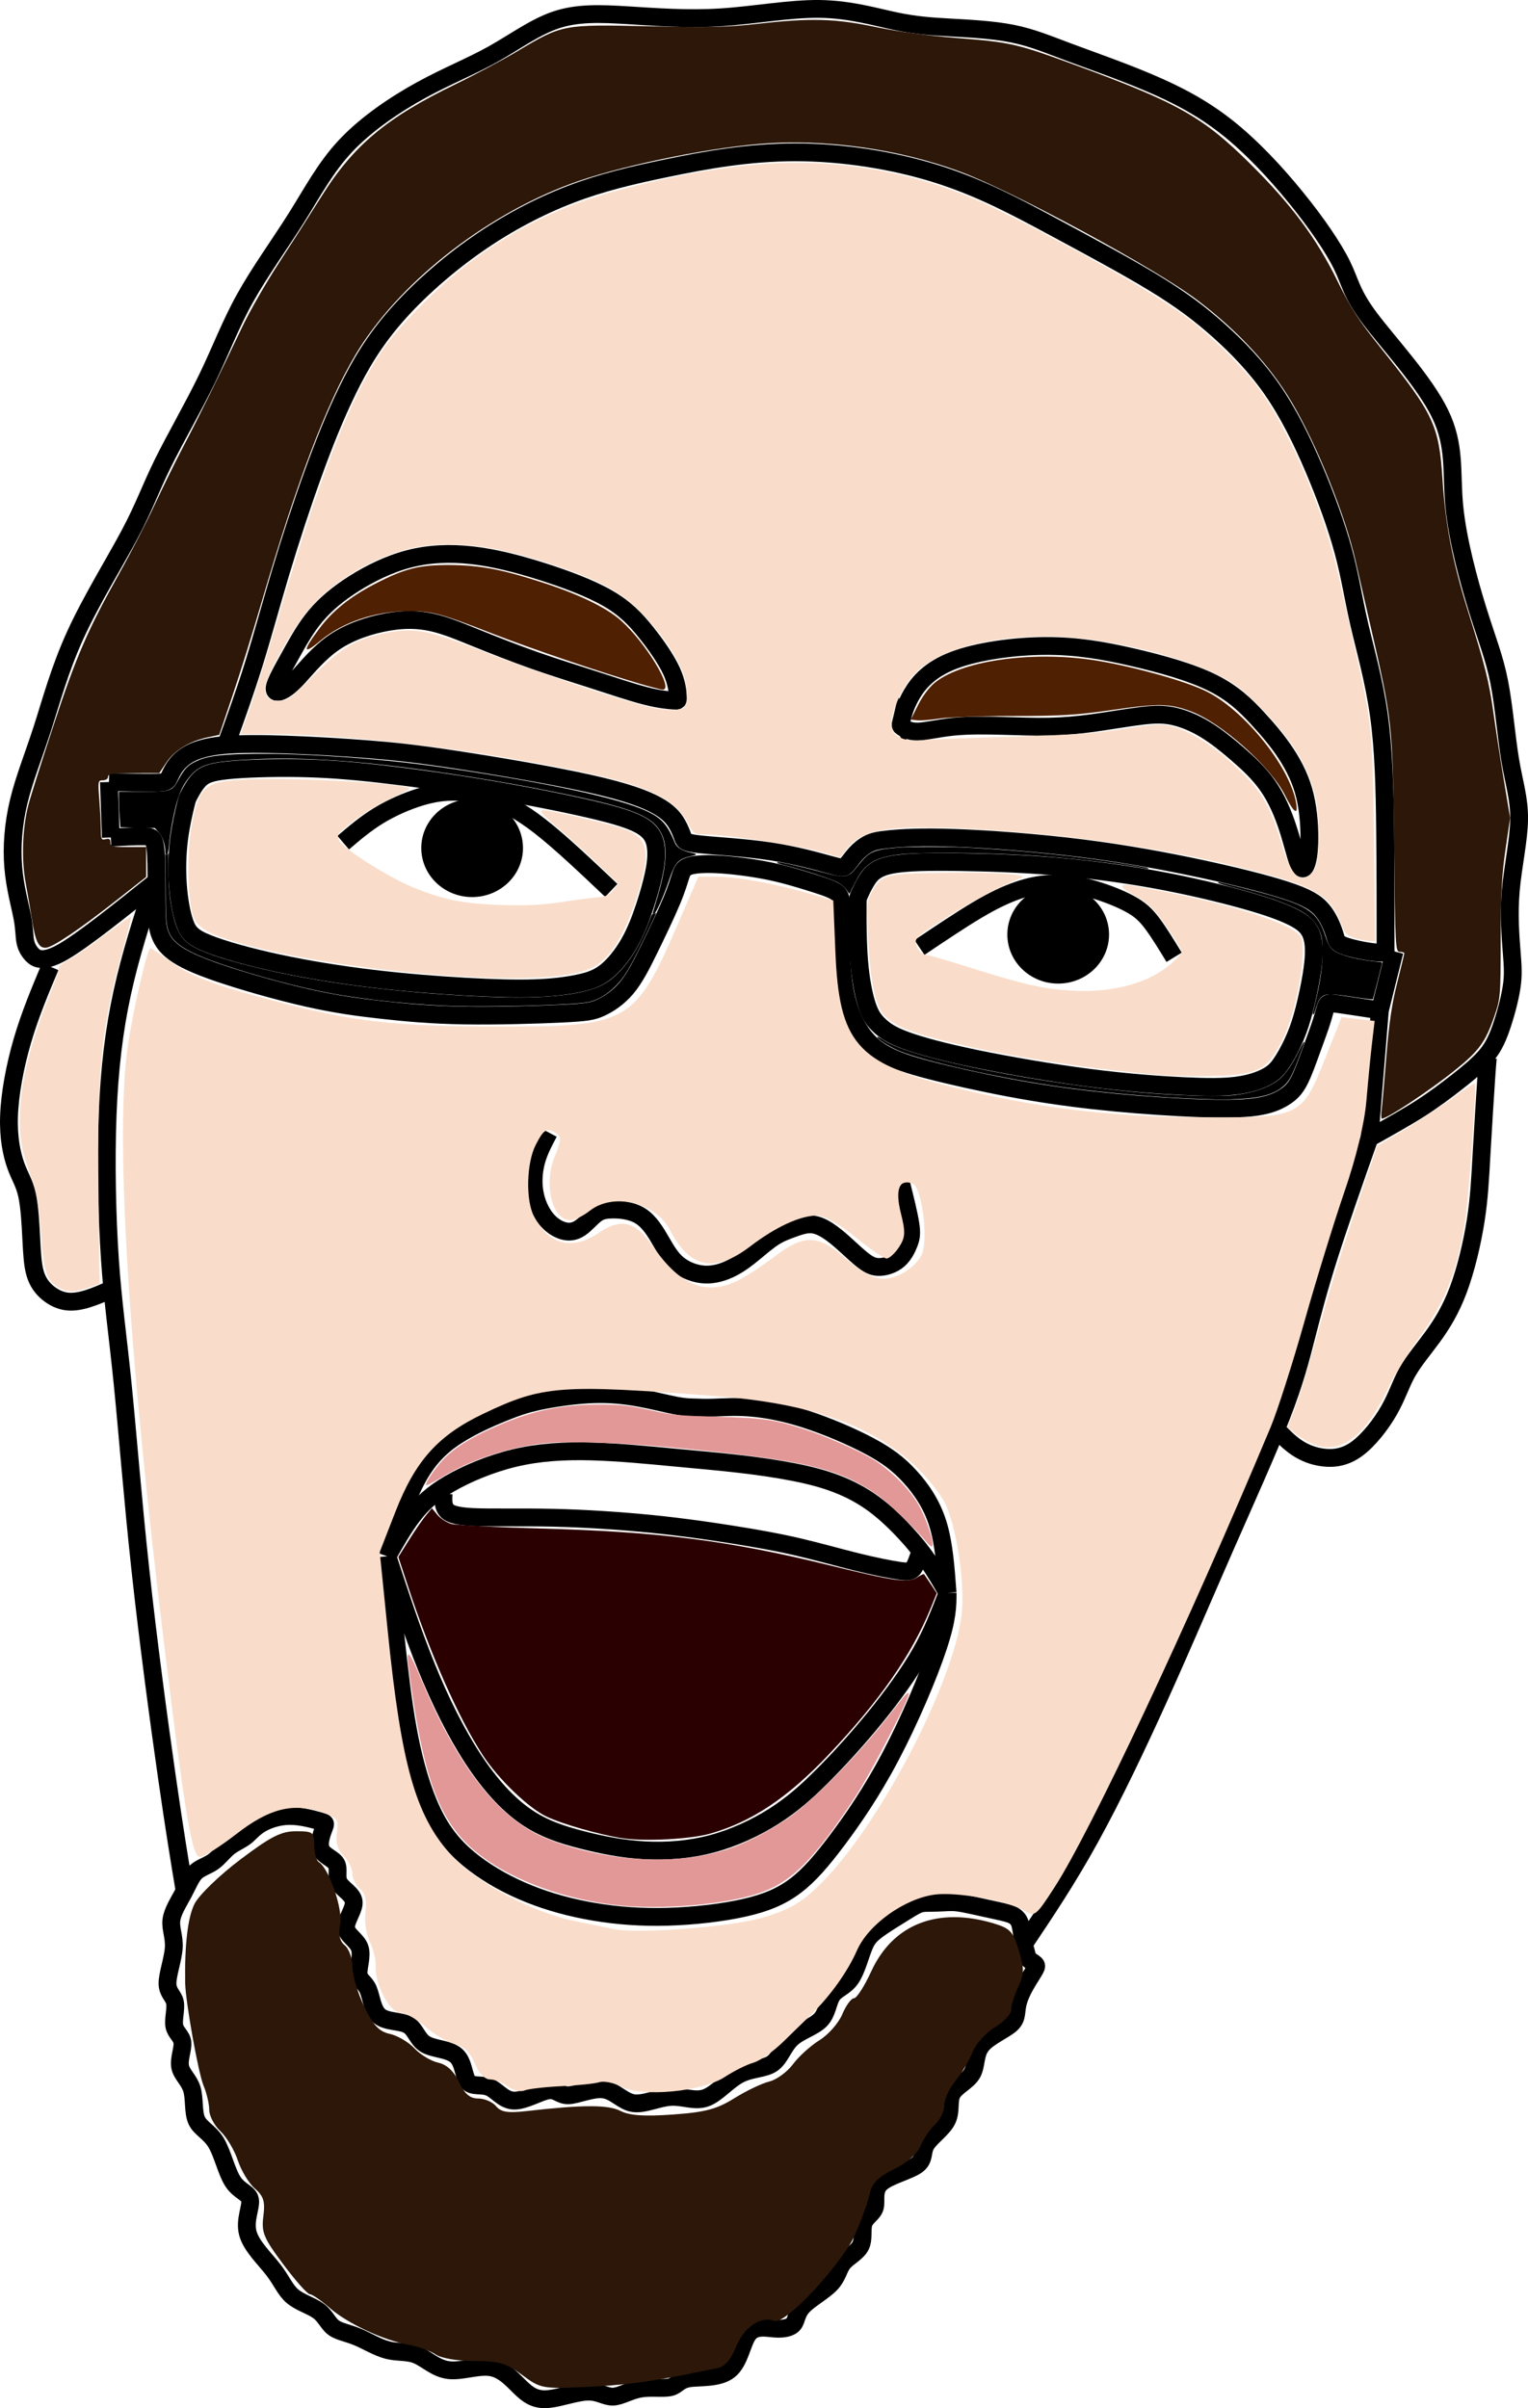 <?xml version="1.0" encoding="UTF-8" standalone="no"?>
<!-- Created with Inkscape (http://www.inkscape.org/) -->

<svg
   xmlns:dc="http://purl.org/dc/elements/1.1/"
   xmlns:cc="http://creativecommons.org/ns#"
   xmlns:rdf="http://www.w3.org/1999/02/22-rdf-syntax-ns#"
   xmlns:svg="http://www.w3.org/2000/svg"
   xmlns="http://www.w3.org/2000/svg"
   xmlns:sodipodi="http://sodipodi.sourceforge.net/DTD/sodipodi-0.dtd"
   xmlns:inkscape="http://www.inkscape.org/namespaces/inkscape"
   width="85.693mm"
   height="135.057mm"
   viewBox="0 0 85.693 135.057"
   version="1.1"
   id="svg3744"
   inkscape:version="0.92.3 (2405546, 2018-03-11)"
   sodipodi:docname="bbb_thiseas.svg">
  <defs
     id="defs3738">
    <inkscape:path-effect
       effect="bspline"
       id="path-effect5754"
       is_visible="true"
       weight="33.333"
       steps="2"
       helper_size="0"
       apply_no_weight="true"
       apply_with_weight="true"
       only_selected="false" />
    <inkscape:path-effect
       effect="bspline"
       id="path-effect5758"
       is_visible="true"
       weight="33.333"
       steps="2"
       helper_size="0"
       apply_no_weight="true"
       apply_with_weight="true"
       only_selected="false" />
    <inkscape:path-effect
       effect="bspline"
       id="path-effect5762"
       is_visible="true"
       weight="33.333"
       steps="2"
       helper_size="0"
       apply_no_weight="true"
       apply_with_weight="true"
       only_selected="false" />
    <inkscape:path-effect
       effect="bspline"
       id="path-effect5766"
       is_visible="true"
       weight="33.333"
       steps="2"
       helper_size="0"
       apply_no_weight="true"
       apply_with_weight="true"
       only_selected="false" />
    <inkscape:path-effect
       effect="bspline"
       id="path-effect5770"
       is_visible="true"
       weight="33.333"
       steps="2"
       helper_size="0"
       apply_no_weight="true"
       apply_with_weight="true"
       only_selected="false" />
    <inkscape:path-effect
       effect="bspline"
       id="path-effect5774"
       is_visible="true"
       weight="33.333"
       steps="2"
       helper_size="0"
       apply_no_weight="true"
       apply_with_weight="true"
       only_selected="false" />
    <inkscape:path-effect
       effect="bspline"
       id="path-effect5778"
       is_visible="true"
       weight="33.333"
       steps="2"
       helper_size="0"
       apply_no_weight="true"
       apply_with_weight="true"
       only_selected="false" />
    <inkscape:path-effect
       effect="bspline"
       id="path-effect5782"
       is_visible="true"
       weight="33.333"
       steps="2"
       helper_size="0"
       apply_no_weight="true"
       apply_with_weight="true"
       only_selected="false" />
    <inkscape:path-effect
       effect="bspline"
       id="path-effect5786"
       is_visible="true"
       weight="33.333"
       steps="2"
       helper_size="0"
       apply_no_weight="true"
       apply_with_weight="true"
       only_selected="false" />
    <inkscape:path-effect
       effect="bspline"
       id="path-effect5790"
       is_visible="true"
       weight="33.333"
       steps="2"
       helper_size="0"
       apply_no_weight="true"
       apply_with_weight="true"
       only_selected="false" />
    <inkscape:path-effect
       effect="bspline"
       id="path-effect5794"
       is_visible="true"
       weight="33.333"
       steps="2"
       helper_size="0"
       apply_no_weight="true"
       apply_with_weight="true"
       only_selected="false" />
    <inkscape:path-effect
       effect="bspline"
       id="path-effect5798"
       is_visible="true"
       weight="33.333"
       steps="2"
       helper_size="0"
       apply_no_weight="true"
       apply_with_weight="true"
       only_selected="false" />
    <inkscape:path-effect
       effect="bspline"
       id="path-effect5802"
       is_visible="true"
       weight="33.333"
       steps="2"
       helper_size="0"
       apply_no_weight="true"
       apply_with_weight="true"
       only_selected="false" />
    <inkscape:path-effect
       effect="bspline"
       id="path-effect5806"
       is_visible="true"
       weight="33.333"
       steps="2"
       helper_size="0"
       apply_no_weight="true"
       apply_with_weight="true"
       only_selected="false" />
    <inkscape:path-effect
       effect="bspline"
       id="path-effect5810"
       is_visible="true"
       weight="33.333"
       steps="2"
       helper_size="0"
       apply_no_weight="true"
       apply_with_weight="true"
       only_selected="false" />
    <inkscape:path-effect
       effect="bspline"
       id="path-effect5831"
       is_visible="true"
       weight="33.333"
       steps="2"
       helper_size="0"
       apply_no_weight="true"
       apply_with_weight="true"
       only_selected="false" />
    <inkscape:path-effect
       effect="bspline"
       id="path-effect5835"
       is_visible="true"
       weight="33.333"
       steps="2"
       helper_size="0"
       apply_no_weight="true"
       apply_with_weight="true"
       only_selected="false" />
    <inkscape:path-effect
       effect="bspline"
       id="path-effect5839"
       is_visible="true"
       weight="33.333"
       steps="2"
       helper_size="0"
       apply_no_weight="true"
       apply_with_weight="true"
       only_selected="false" />
    <inkscape:path-effect
       effect="bspline"
       id="path-effect5843"
       is_visible="true"
       weight="33.333"
       steps="2"
       helper_size="0"
       apply_no_weight="true"
       apply_with_weight="true"
       only_selected="false" />
    <inkscape:path-effect
       effect="bspline"
       id="path-effect5847"
       is_visible="true"
       weight="33.333"
       steps="2"
       helper_size="0"
       apply_no_weight="true"
       apply_with_weight="true"
       only_selected="false" />
    <inkscape:path-effect
       effect="bspline"
       id="path-effect5851"
       is_visible="true"
       weight="33.333"
       steps="2"
       helper_size="0"
       apply_no_weight="true"
       apply_with_weight="true"
       only_selected="false" />
    <inkscape:path-effect
       effect="bspline"
       id="path-effect5855"
       is_visible="true"
       weight="33.333"
       steps="2"
       helper_size="0"
       apply_no_weight="true"
       apply_with_weight="true"
       only_selected="false" />
    <inkscape:path-effect
       effect="bspline"
       id="path-effect5859"
       is_visible="true"
       weight="33.333"
       steps="2"
       helper_size="0"
       apply_no_weight="true"
       apply_with_weight="true"
       only_selected="false" />
    <inkscape:path-effect
       effect="bspline"
       id="path-effect5863"
       is_visible="true"
       weight="33.333"
       steps="2"
       helper_size="0"
       apply_no_weight="true"
       apply_with_weight="true"
       only_selected="false" />
  </defs>
  <sodipodi:namedview
     id="base"
     pagecolor="#ffffff"
     bordercolor="#666666"
     borderopacity="1.0"
     inkscape:pageopacity="0.0"
     inkscape:pageshadow="2"
     inkscape:zoom="0.35"
     inkscape:cx="-406.6324"
     inkscape:cy="255.22558"
     inkscape:document-units="mm"
     inkscape:current-layer="layer1"
     showgrid="false"
     fit-margin-top="0"
     fit-margin-left="0"
     fit-margin-right="0"
     fit-margin-bottom="0"
     inkscape:window-width="1920"
     inkscape:window-height="1043"
     inkscape:window-x="1920"
     inkscape:window-y="0"
     inkscape:window-maximized="1" />
  <g
     inkscape:label="Layer 1"
     inkscape:groupmode="layer"
     id="layer1"
     transform="translate(-62.987,-81.305)">
    <g
       transform="translate(-45.107,81.702)"
       id="g5688"
       inkscape:export-xdpi="289.40701"
       inkscape:export-ydpi="289.40701">
      <path
         inkscape:original-d="m 186.299,52.966819 c -0.29989,0.0498 -0.60004,0.0997 -0.90049,0.15007 -0.78429,-0.16721 -1.56721,-0.33378 -2.35124,-0.50026 2.9e-4,-0.13372 2.9e-4,-0.26709 0,-0.40021 -0.21604,-0.56606 -0.43328,-1.13421 -0.65034,-1.7009 -0.51652,-0.30036 -1.0336,-0.6006 -1.55083,-0.90048 -1.71758,-0.43392 -3.43487,-0.8674 -5.15272,-1.30069 -2.25117,-0.41722 -4.50211,-0.83406 -6.75358,-1.25066 -2.70141,-0.20041 -5.40258,-0.40049 -8.1043,-0.60032 -1.08373,0.0664 -2.16752,0.13312 -3.25171,0.20011 -0.2666,0.0664 -0.53333,0.13312 -0.80042,0.2001 -0.25017,0.20008 -0.49999,0.39994 -0.7504,0.60032 -0.18338,0.28356 -0.36658,0.56669 -0.5503,0.85045 -0.0999,-0.0169 -0.19982,-0.0337 -0.30016,-0.0501 -1.23651,-0.35125 -2.46769,-0.70065 -3.70196,-1.05056 -1.65084,-0.0836 -3.30147,-0.16703 -4.95261,-0.25012 -0.033,-0.10038 -0.0664,-0.20039 -0.10006,-0.30016 -0.0996,-0.28329 -0.19982,-0.56725 -0.30016,-0.85045 -0.26638,-0.33361 -0.53333,-0.66731 -0.80042,-1.00053 -1.0335,-0.40046 -2.10083,-0.80071 -3.15167,-1.20064 -3.13517,-0.53398 -6.30307,-1.06751 -9.45501,-1.60085 -1.2338,-0.13369 -2.46769,-0.26708 -3.70196,-0.40021 -1.71764,-0.10037 -3.43487,-0.20039 -5.15272,-0.30015 -1.20055,-2.9e-4 -2.401,-2.9e-4 -3.60192,0 -0.55826,0.16216 -1.14013,0.3481 -1.71062,0.52257 -0.25928,0.27108 -0.51854,0.56571 -0.77823,0.84898 -0.0824,0.23579 -0.1648,0.47138 -0.24762,0.70749 -0.0824,0.0469 -0.1648,0.094 -0.24761,0.14149 -1.0297,-0.0239 -2.05142,-0.0474 -3.07755,-0.0707"
         inkscape:path-effect="#path-effect5754"
         inkscape:connector-curvature="0"
         id="path5752"
         d="m 186.299,52.967 c -0.3,0.05 -0.6,0.1 -1.142,0.042 -0.542,-0.058 -1.325,-0.225 -1.717,-0.375 -0.392,-0.15 -0.392,-0.284 -0.5,-0.633 -0.108,-0.35 -0.325,-0.918 -0.692,-1.351 -0.367,-0.433 -0.884,-0.734 -2.001,-1.101 -1.117,-0.367 -2.835,-0.8 -4.819,-1.226 -1.984,-0.425 -4.235,-0.842 -6.712,-1.151 -2.476,-0.309 -5.178,-0.509 -7.07,-0.575 -1.893,-0.067 -2.976,-2.1e-5 -3.652,0.067 -0.675,0.067 -0.942,0.133 -1.201,0.267 -0.259,0.133 -0.508,0.333 -0.725,0.575 -0.217,0.242 -0.4,0.525 -0.542,0.659 -0.142,0.134 -0.242,0.117 -0.91,-0.067 -0.668,-0.184 -1.9,-0.533 -3.342,-0.75 -1.443,-0.217 -3.093,-0.3 -3.935,-0.392 -0.842,-0.092 -0.876,-0.192 -0.942,-0.383 -0.067,-0.192 -0.167,-0.475 -0.35,-0.784 -0.183,-0.308 -0.45,-0.642 -1.102,-1.006 -0.651,-0.364 -1.716,-0.77 -3.81,-1.235 -2.093,-0.466 -5.261,-1.002 -7.453,-1.335 -2.193,-0.334 -3.427,-0.467 -4.903,-0.584 -1.476,-0.117 -3.193,-0.217 -4.652,-0.267 -1.459,-0.05 -2.66,-0.05 -3.538,0.035 -0.878,0.085 -1.463,0.263 -1.875,0.489 -0.412,0.225 -0.677,0.515 -0.848,0.774 -0.171,0.26 -0.254,0.495 -0.336,0.637 -0.083,0.142 -0.165,0.189 -0.721,0.201 -0.556,0.012 -1.578,-0.012 -2.604,-0.035"
         style="fill:none;stroke:#000000;stroke-width:1;stroke-linecap:butt;stroke-linejoin:miter;stroke-miterlimit:4;stroke-dasharray:none;stroke-opacity:1" />
      <path
         inkscape:original-d="m 114.30851,46.573359 c -0.0351,-1.03794 -0.0705,-2.07559 -0.10612,-3.11296"
         inkscape:path-effect="#path-effect5758"
         inkscape:connector-curvature="0"
         id="path5756"
         d="m 114.309,46.573 c -0.035,-1.038 -0.071,-2.076 -0.106,-3.113"
         style="fill:none;stroke:#000000;stroke-width:1;stroke-linecap:butt;stroke-linejoin:miter;stroke-miterlimit:4;stroke-dasharray:none;stroke-opacity:1" />
      <path
         inkscape:original-d="m 114.30851,46.573359 c 0.69597,-0.0357 1.39166,-0.071 2.08707,-0.10613 0.11815,0.0351 0.23611,0.094 0.35374,0.1415 0.0474,0.34125 0.0946,0.68362 0.1415,1.02585 -0.0115,1.16786 -0.0233,2.33441 -0.0354,3.50203 0.0475,0.29458 0.0946,0.58929 0.1415,0.88435 0.20089,0.33014 0.40118,0.66004 0.60136,0.99047 0.71972,0.35355 1.43883,0.70721 2.15781,1.06123 1.98091,0.56561 3.96218,1.13169 5.94285,1.69795 1.26184,0.16479 2.52362,0.32988 3.78503,0.49524 1.40319,0.1294 2.80662,0.25913 4.20952,0.38912 2.31095,-0.071 4.62248,-0.14178 6.93331,-0.21225 0.35398,-0.0592 0.70776,-0.11819 1.06122,-0.17687 0.5422,-0.3537 1.08509,-0.70776 1.62721,-1.06122 0.37738,-0.7427 0.75492,-1.48599 1.13197,-2.22857 0.50708,-1.06102 1.01434,-2.12272 1.52108,-3.18367 0.10637,-0.41284 0.21253,-0.82567 0.31837,-1.23809 0.0828,-0.14166 0.16535,-0.28327 0.24762,-0.42449 0.50612,-0.0473 1.01434,-0.0945 1.52108,-0.14149 1.06087,0.11756 2.14631,0.25913 3.21904,0.38911 0.80191,0.24729 1.60391,0.49496 2.40545,0.74286 0.48362,0.15297 0.96716,0.30629 1.45033,0.45986 0.071,0.17653 0.14177,0.35346 0.21225,0.53061 -0.0469,1.06182 -0.094,2.12217 -0.1415,3.18367 0.10643,0.88431 0.21253,1.76842 0.31837,2.65305 0.30693,0.62484 0.61343,1.24961 0.91972,1.87483 0.42485,0.34173 0.84926,0.68362 1.27347,1.02584 0.66054,0.23554 1.34449,0.47138 2.01632,0.70749 1.68604,0.37695 3.37261,0.75436 5.0585,1.13197 1.52117,0.22372 3.04245,0.44779 4.56325,0.6721 1.65081,0.12941 3.30185,0.25913 4.95236,0.38912 1.46219,0.035 2.92454,0.0705 4.38639,0.10612 0.51901,-0.23606 1.03792,-0.47193 1.55646,-0.70748 0.23596,-0.23596 0.47194,-0.47194 0.70749,-0.70747 0.23582,-0.6716 0.47193,-1.34451 0.70747,-2.01633 0.21243,-0.56599 0.42477,-1.13225 0.63674,-1.69796 0.0592,-0.29488 0.11819,-0.58984 0.17687,-0.88434 0.0827,-2.9e-4 0.16536,-2.9e-4 0.24762,0 0.91688,0.14072 1.83973,0.2827 2.75918,0.42448"
         inkscape:path-effect="#path-effect5762"
         inkscape:connector-curvature="0"
         id="path5760"
         d="m 114.309,46.573 c 0.696,-0.035 1.392,-0.071 1.796,-0.066 0.405,0.005 0.527,0.054 0.609,0.248 0.082,0.194 0.13,0.537 0.147,1.292 0.018,0.755 0.006,1.922 0.024,2.653 0.018,0.731 0.065,1.026 0.189,1.339 0.124,0.313 0.324,0.643 0.784,0.985 0.46,0.342 1.179,0.696 2.529,1.156 1.35,0.46 3.331,1.026 4.953,1.391 1.621,0.366 2.883,0.531 4.215,0.678 1.332,0.147 2.736,0.277 4.593,0.307 1.857,0.029 4.168,-0.041 5.501,-0.106 1.332,-0.065 1.686,-0.124 2.134,-0.33 0.448,-0.206 0.991,-0.56 1.45,-1.108 0.46,-0.548 0.837,-1.291 1.279,-2.193 0.442,-0.902 0.949,-1.964 1.256,-2.7 0.307,-0.737 0.413,-1.15 0.507,-1.427 0.094,-0.277 0.177,-0.419 0.471,-0.513 0.294,-0.094 0.802,-0.141 1.586,-0.101 0.783,0.04 1.87,0.172 2.807,0.36 0.937,0.189 1.739,0.436 2.382,0.637 0.643,0.2 1.126,0.354 1.403,0.519 0.277,0.165 0.348,0.342 0.36,0.961 0.012,0.619 -0.035,1.68 -0.006,2.653 0.029,0.973 0.136,1.857 0.342,2.612 0.206,0.755 0.513,1.38 0.878,1.863 0.366,0.484 0.79,0.825 1.333,1.112 0.543,0.287 1.226,0.527 2.405,0.833 1.179,0.307 2.866,0.684 4.469,0.985 1.604,0.301 3.125,0.525 4.711,0.702 1.586,0.177 3.237,0.307 4.793,0.389 1.556,0.083 3.019,0.118 4.009,0.018 0.99,-0.1 1.509,-0.336 1.887,-0.572 0.377,-0.236 0.613,-0.472 0.849,-0.925 0.236,-0.454 0.472,-1.127 0.696,-1.745 0.224,-0.619 0.436,-1.185 0.572,-1.615 0.136,-0.43 0.195,-0.725 0.265,-0.872 0.071,-0.147 0.153,-0.147 0.653,-0.077 0.5,0.071 1.422,0.212 2.342,0.354"
         style="fill:none;stroke:#000000;stroke-width:1;stroke-linecap:butt;stroke-linejoin:miter;stroke-miterlimit:4;stroke-dasharray:none;stroke-opacity:1" />
      <path
         inkscape:original-d="m 186.299,52.966819 c -0.27235,1.09939 -0.54496,2.19907 -0.81785,3.29903"
         inkscape:path-effect="#path-effect5766"
         inkscape:connector-curvature="0"
         id="path5764"
         d="m 186.299,52.967 c -0.273,1.099 -0.545,2.199 -0.818,3.299"
         style="fill:none;stroke:#000000;stroke-width:1;stroke-linecap:butt;stroke-linejoin:miter;stroke-miterlimit:4;stroke-dasharray:none;stroke-opacity:1" />
      <path
         inkscape:original-d="m 156.19141,50.004639 c 2.8e-4,1.23781 2.8e-4,2.47591 0,3.71428 0.17719,0.88427 0.35402,1.76842 0.53061,2.65306 0.22438,0.25919 0.44836,0.51853 0.67211,0.77822 0.33046,0.24736 0.66059,0.49495 0.99047,0.74286 1.29715,0.35341 2.59439,0.7072 3.89115,1.06122 2.40537,0.41236 4.81116,0.82511 7.21631,1.2381 1.80419,0.12941 3.60844,0.25912 5.41224,0.38911 0.90808,-2.8e-4 1.81614,-2.8e-4 2.7238,0 0.54251,-0.18889 1.08509,-0.3776 1.62721,-0.56599 0.21239,-0.20061 0.42477,-0.40119 0.63674,-0.60136 0.24755,-0.43596 0.49551,-0.89642 0.74285,-1.34422 0.16523,-0.43623 0.33044,-0.87283 0.49523,-1.30884 0.15345,-0.67186 0.30686,-1.34448 0.45986,-2.01631 0.0828,-0.55421 0.16536,-1.10867 0.24762,-1.66258 -0.0469,-0.43632 -0.094,-0.87285 -0.14149,-1.30884 -0.30612,-0.24777 -0.61287,-0.49552 -0.91973,-0.74287 -0.78982,-0.29509 -1.60334,-0.58984 -2.40544,-0.88434 -1.81594,-0.43665 -3.63145,-0.87285 -5.44761,-1.30885 -1.9455,-0.24793 -3.89086,-0.49551 -5.83671,-0.74285 -1.79223,-0.0593 -3.5843,-0.11819 -5.37686,-0.17687 -1.40311,0.0115 -2.80607,0.0233 -4.20952,0.0354 -0.28276,0.32995 -0.5657,0.66004 -0.84897,0.99047 -0.15315,0.35379 -0.3063,0.70721 -0.45987,1.06123 z"
         inkscape:path-effect="#path-effect5770"
         inkscape:connector-curvature="0"
         id="path5768"
         d="m 156.191,50.624 c 0,0.619 0,1.857 0.088,2.918 0.088,1.061 0.265,1.946 0.466,2.518 0.201,0.572 0.424,0.831 0.702,1.085 0.277,0.254 0.607,0.501 1.421,0.802 0.814,0.301 2.111,0.654 3.962,1.038 1.851,0.383 4.257,0.796 6.362,1.067 2.105,0.271 3.909,0.401 5.265,0.466 1.356,0.065 2.264,0.065 2.989,-0.03 0.725,-0.094 1.268,-0.283 1.645,-0.478 0.377,-0.195 0.59,-0.395 0.817,-0.715 0.227,-0.319 0.48,-0.777 0.686,-1.219 0.206,-0.442 0.371,-0.879 0.531,-1.433 0.159,-0.554 0.312,-1.227 0.43,-1.84 0.118,-0.613 0.2,-1.167 0.218,-1.663 0.018,-0.495 -0.029,-0.932 -0.206,-1.273 -0.177,-0.342 -0.483,-0.59 -1.032,-0.859 -0.549,-0.269 -1.361,-0.568 -2.67,-0.933 -1.309,-0.366 -3.125,-0.802 -5.005,-1.144 -1.881,-0.342 -3.826,-0.59 -5.695,-0.743 -1.869,-0.153 -3.661,-0.212 -5.259,-0.236 -1.598,-0.024 -3.001,-0.012 -3.844,0.159 -0.843,0.171 -1.126,0.501 -1.344,0.843 -0.218,0.342 -0.371,0.696 -0.448,0.873 -0.077,0.177 -0.077,0.177 -0.077,0.796 z"
         style="fill:none;stroke:#000000;stroke-width:1;stroke-linecap:butt;stroke-linejoin:miter;stroke-miterlimit:4;stroke-dasharray:none;stroke-opacity:1" />
      <path
         inkscape:original-d="m 118.58877,44.415539 c -0.17658,0.73078 -0.35346,1.46185 -0.5306,2.19319 -0.0233,0.88447 -0.0469,1.76842 -0.0707,2.65305 0.14182,0.80179 0.28327,1.57977 0.42448,2.37006 0.23617,0.271 0.47194,0.54212 0.70749,0.81361 1.46252,0.41244 2.92453,0.82511 4.38638,1.2381 1.8277,0.29446 3.6556,0.58928 5.48298,0.88434 1.81592,0.14121 3.63202,0.28272 5.44761,0.4245 1.30893,0.035 2.61796,0.0705 3.92652,0.10611 0.77834,-0.10638 1.55674,-0.21252 2.33469,-0.31836 0.45943,-0.17109 0.91895,-0.30869 1.378,-0.46261 0.46685,-0.5835 0.93411,-1.16756 1.40075,-1.75092 0.26694,-0.70029 0.53389,-1.40103 0.80042,-2.10112 0.18362,-0.65031 0.36714,-1.30097 0.5503,-1.95103 0.0503,-0.46695 0.10037,-0.93411 0.15007,-1.40074 -0.14969,-0.40023 -0.29988,-0.80071 -0.45023,-1.20064 -0.89986,-0.28365 -1.80068,-0.56725 -2.70143,-0.85045 -2.10125,-0.41724 -4.20195,-0.83405 -6.30335,-1.25066 -2.16776,-0.30047 -4.33535,-0.6006 -6.50344,-0.90048 -1.36726,-0.10037 -2.7345,-0.20038 -4.10217,-0.30015 -1.56751,0.0498 -3.13472,0.0997 -4.70249,0.15007 -0.33329,0.14983 -0.66674,0.29989 -1.00053,0.45024 -0.20817,0.40142 -0.41619,0.8023 -0.6247,1.20389 z"
         inkscape:path-effect="#path-effect5774"
         inkscape:connector-curvature="0"
         id="path5772"
         d="m 118.5,44.781 c -0.088,0.365 -0.265,1.096 -0.366,1.904 -0.1,0.808 -0.124,1.692 -0.064,2.535 0.06,0.843 0.199,1.621 0.388,2.152 0.189,0.531 0.424,0.802 1.274,1.144 0.849,0.342 2.311,0.755 3.956,1.108 1.645,0.354 3.473,0.649 5.294,0.867 1.822,0.218 3.638,0.36 5.2,0.448 1.562,0.088 2.871,0.124 3.915,0.088 1.043,-0.035 1.822,-0.142 2.443,-0.273 0.621,-0.131 1.076,-0.284 1.539,-0.652 0.463,-0.369 0.93,-0.953 1.297,-1.595 0.367,-0.642 0.634,-1.343 0.859,-2.018 0.225,-0.675 0.409,-1.326 0.525,-1.884 0.117,-0.558 0.167,-1.026 0.117,-1.459 -0.05,-0.433 -0.2,-0.834 -0.725,-1.176 -0.525,-0.342 -1.426,-0.625 -2.927,-0.976 -1.501,-0.35 -3.602,-0.767 -5.736,-1.126 -2.135,-0.359 -4.302,-0.659 -6.07,-0.859 -1.768,-0.2 -3.135,-0.3 -4.602,-0.325 -1.468,-0.025 -3.035,0.025 -3.985,0.125 -0.951,0.1 -1.284,0.25 -1.555,0.526 -0.271,0.276 -0.479,0.677 -0.583,0.878 -0.104,0.201 -0.104,0.201 -0.193,0.566 z"
         style="fill:none;stroke:#000000;stroke-width:1;stroke-linecap:butt;stroke-linejoin:miter;stroke-miterlimit:4;stroke-dasharray:none;stroke-opacity:1" />
      <path
         inkscape:original-d="m 138.87388,63.122199 c -0.26653,0.49998 -0.53333,1.00024 -0.80042,1.50079 -0.0498,0.61713 -0.0998,1.23371 -0.15008,1.85098 0.23385,0.5336 0.46718,1.06695 0.70037,1.60085 0.36723,0.23323 0.734,0.46663 1.10058,0.70037 0.30038,-0.0503 0.6006,-0.10038 0.90048,-0.15008 0.28346,-0.33344 0.56725,-0.66731 0.85045,-1.00053 0.21686,-0.0835 0.43384,-0.16704 0.65034,-0.25014 0.68292,0.0497 1.36767,0.0997 2.05109,0.15009 0.35033,0.59981 0.70065,1.20035 1.05055,1.80095 0.25046,0.43335 0.50055,0.86684 0.7504,1.30069 0.55069,0.21654 1.10087,0.43328 1.65087,0.65034 0.53376,-0.16699 1.06752,-0.33378 1.60086,-0.50026 0.40024,-0.31692 0.80069,-0.63396 1.20062,-0.9505 0.36687,-0.31688 0.73401,-0.63396 1.10059,-0.95051 0.31686,-0.11691 0.63395,-0.23374 0.9505,-0.35019 0.36675,-0.13354 0.734,-0.26708 1.10058,-0.4002 0.31683,0.14965 0.63395,0.29988 0.95051,0.45023 0.30033,0.24976 0.6006,0.49999 0.90048,0.7504 0.40045,0.38322 0.8007,0.7668 1.20063,1.15061 0.25041,0.0997 0.50055,0.19982 0.7504,0.30016 0.40026,-0.13361 0.80071,-0.26709 1.20064,-0.40021 0.18356,-0.36684 0.36714,-0.73401 0.55028,-1.10059 0.0503,-0.23352 0.10038,-0.46719 0.15009,-0.70037 -0.2162,-0.8662 -0.43328,-1.73453 -0.65034,-2.60137"
         inkscape:path-effect="#path-effect5778"
         inkscape:connector-curvature="0"
         id="path5776"
         d="m 138.874,63.122 c -0.267,0.5 -0.533,1 -0.692,1.559 -0.159,0.559 -0.209,1.175 -0.117,1.751 0.092,0.576 0.325,1.109 0.625,1.493 0.3,0.384 0.667,0.617 1.001,0.709 0.334,0.092 0.634,0.042 0.925,-0.15 0.292,-0.192 0.575,-0.526 0.825,-0.734 0.25,-0.208 0.467,-0.292 0.917,-0.308 0.45,-0.017 1.134,0.033 1.651,0.358 0.517,0.325 0.867,0.926 1.167,1.443 0.3,0.517 0.55,0.95 0.951,1.276 0.4,0.325 0.951,0.542 1.493,0.567 0.542,0.025 1.076,-0.142 1.543,-0.384 0.467,-0.242 0.867,-0.559 1.251,-0.876 0.383,-0.317 0.751,-0.634 1.092,-0.85 0.342,-0.217 0.659,-0.333 1,-0.458 0.342,-0.125 0.709,-0.259 1.05,-0.25 0.342,0.008 0.659,0.159 0.967,0.359 0.308,0.2 0.609,0.45 0.959,0.767 0.35,0.317 0.75,0.7 1.076,0.942 0.325,0.242 0.575,0.342 0.901,0.325 0.325,-0.017 0.726,-0.15 1.017,-0.4 0.292,-0.25 0.475,-0.617 0.592,-0.917 0.117,-0.3 0.167,-0.534 0.083,-1.083 -0.083,-0.55 -0.3,-1.418 -0.517,-2.285"
         style="fill:none;stroke:#000000;stroke-width:1;stroke-linecap:butt;stroke-linejoin:miter;stroke-miterlimit:4;stroke-dasharray:none;stroke-opacity:1" />
      <path
         inkscape:original-d="m 129.81908,86.884779 c 0.45052,-0.8007 0.90076,-1.60113 1.35072,-2.40127 0.58368,-0.55035 1.16756,-1.10086 1.75092,-1.65088 1.33367,-0.56696 2.66836,-1.13421 4.00213,-1.7009 1.40066,-0.0837 2.80176,-0.16703 4.20222,-0.25013 1.68414,0.16644 3.36873,0.33323 5.05268,0.50026 1.15071,0.0998 2.30149,0.19983 3.45182,0.30016 1.01726,0.14977 2.0347,0.29988 3.05162,0.45025 0.78385,0.19977 1.56778,0.39993 2.35125,0.60031 0.70047,0.36649 1.40102,0.73344 2.10111,1.10058 0.61718,0.59995 1.23427,1.20036 1.85097,1.80096 0.4005,0.49998 0.80071,1.00024 1.20064,1.50079 0.33382,0.60008 0.70066,1.20036 1.05056,1.80095"
         inkscape:path-effect="#path-effect5782"
         inkscape:connector-curvature="0"
         id="path5780"
         d="m 129.819,86.885 c 0.45,-0.801 0.901,-1.601 1.418,-2.276 0.517,-0.675 1.101,-1.226 2.059,-1.784 0.959,-0.558 2.293,-1.126 3.66,-1.451 1.367,-0.325 2.768,-0.408 4.311,-0.367 1.542,0.042 3.227,0.208 4.644,0.342 1.417,0.133 2.568,0.233 3.652,0.359 1.084,0.125 2.101,0.275 3.002,0.45 0.9,0.175 1.684,0.375 2.426,0.659 0.742,0.283 1.442,0.65 2.101,1.134 0.659,0.484 1.276,1.084 1.784,1.634 0.509,0.55 0.909,1.051 1.282,1.597 0.373,0.547 0.727,1.154 1.078,1.755"
         style="fill:none;stroke:#000000;stroke-width:1;stroke-linecap:butt;stroke-linejoin:miter;stroke-miterlimit:4;stroke-dasharray:none;stroke-opacity:1" />
      <path
         inkscape:original-d="m 129.81908,86.884779 c 0.4672,-1.43438 0.93411,-2.86847 1.40075,-4.30228 0.61713,-0.78385 1.23426,-1.56777 1.85098,-2.35124 1.20044,-0.53368 2.40155,-1.06751 3.6019,-1.60086 0.53375,-0.16698 1.06751,-0.33378 1.60085,-0.50026 1.06685,-0.15026 2.13474,-0.30043 3.2017,-0.45024 0.81714,0.0831 1.63447,0.16648 2.45129,0.25014 0.76712,0.19976 1.53443,0.39993 2.30122,0.60031 0.26703,-2.7e-4 0.5339,-2.7e-4 0.80043,0 0.31678,0.0164 0.63394,0.033 0.9505,0.0501 0.66675,-0.0503 1.33432,-0.10038 2.00106,-0.15008 1.03369,0.18306 2.06804,0.36658 3.10165,0.55028 1.40071,0.59991 2.80175,1.20036 4.20222,1.80096 0.61721,0.48326 1.23427,0.96689 1.85097,1.45077 0.60057,0.85011 1.20093,1.70061 1.80096,2.55135 0.11701,1.3672 0.20039,2.76785 0.30016,4.1522"
         inkscape:path-effect="#path-effect5786"
         inkscape:connector-curvature="0"
         id="path5784"
         d="m 129.819,86.885 c 0.467,-1.434 0.934,-2.869 1.476,-3.977 0.542,-1.109 1.159,-1.893 2.068,-2.551 0.909,-0.658 2.11,-1.192 2.977,-1.542 0.867,-0.35 1.401,-0.517 2.201,-0.675 0.8,-0.158 1.868,-0.309 2.81,-0.342 0.942,-0.033 1.759,0.05 2.551,0.192 0.792,0.142 1.559,0.342 2.076,0.442 0.517,0.1 0.784,0.1 1.075,0.108 0.292,0.008 0.609,0.025 1.1,0.008 0.492,-0.017 1.159,-0.067 2.009,-4e-5 0.85,0.067 1.885,0.25 3.102,0.642 1.217,0.392 2.618,0.992 3.627,1.534 1.009,0.542 1.626,1.026 2.234,1.693 0.609,0.667 1.209,1.517 1.559,2.627 0.35,1.11 0.451,2.509 0.551,3.893"
         style="fill:none;stroke:#000000;stroke-width:1;stroke-linecap:butt;stroke-linejoin:miter;stroke-miterlimit:4;stroke-dasharray:none;stroke-opacity:1" />
      <path
         inkscape:original-d="m 129.81908,86.884779 c 0.20039,2.01746 0.40049,4.03519 0.60032,6.0532 0.21709,1.61745 0.43384,3.23478 0.65035,4.85257 0.45058,1.384 0.90076,2.767851 1.35072,4.152211 0.70073,0.75021 1.40102,1.50051 2.1011,2.25118 1.05086,0.58338 2.1014,1.16701 3.15167,1.75093 1.23416,0.33321 2.46826,0.66674 3.70196,1.00053 1.35079,0.0998 2.70172,0.19983 4.05215,0.30016 1.58414,-0.18367 3.16863,-0.36714 4.75252,-0.55029 0.86723,-0.36707 1.73453,-0.734 2.60137,-1.10058 0.70038,-0.81707 1.40102,-1.63448 2.10112,-2.4513 1.05045,-1.50052 2.10139,-3.03522 3.15166,-4.552411 1.06729,-2.50108 2.13475,-5.00293 3.2017,-7.50398 0.10038,-0.7339 2.8e-4,-1.43437 0,-2.15114"
         inkscape:path-effect="#path-effect5790"
         inkscape:connector-curvature="0"
         id="path5788"
         d="m 129.819,86.885 c 0.2,2.017 0.4,4.035 0.609,5.853 0.208,1.818 0.425,3.435 0.759,4.936 0.334,1.501 0.784,2.885 1.359,3.952 0.575,1.067 1.276,1.818 2.151,2.485 0.876,0.667 1.926,1.251 3.068,1.709 1.142,0.459 2.376,0.792 3.669,1.009 1.292,0.217 2.643,0.317 4.111,0.275 1.467,-0.042 3.052,-0.225 4.277,-0.5 1.226,-0.275 2.093,-0.642 2.876,-1.234 0.784,-0.592 1.484,-1.409 2.356,-2.571 0.871,-1.161 1.93,-2.691 2.989,-4.7 1.059,-2.009 2.126,-4.511 2.66,-6.128 0.534,-1.617 0.534,-2.318 0.534,-3.035"
         style="fill:none;stroke:#000000;stroke-width:1;stroke-linecap:butt;stroke-linejoin:miter;stroke-miterlimit:4;stroke-dasharray:none;stroke-opacity:1" />
      <path
         inkscape:original-d="m 129.81908,86.884779 c 0.70065,2.13418 1.40102,4.26864 2.10112,6.40339 0.88414,1.76747 1.76787,3.53493 2.6514,5.30281 0.98419,1.08369 1.96798,2.167531 2.95156,3.251721 1.05086,0.33323 2.10139,0.66674 3.15168,1.00053 1.16737,0.23314 2.33484,0.46663 3.50185,0.70037 1.30073,-0.10027 2.60166,-0.20038 3.90206,-0.30016 1.20064,-0.56712 2.40156,-1.13421 3.60191,-1.7009 0.80048,-0.70046 1.60113,-1.40102 2.40128,-2.101111 1.05044,-1.15047 2.10139,-2.3015 3.15166,-3.45183 0.9172,-1.26729 1.83458,-2.53495 2.75146,-3.80201 0.46707,-0.96722 0.83405,-2.16807 1.25066,-3.25167"
         inkscape:path-effect="#path-effect5794"
         inkscape:connector-curvature="0"
         id="path5792"
         d="m 129.819,86.885 c 0.7,2.134 1.401,4.269 2.193,6.22 0.792,1.951 1.676,3.719 2.61,5.144 0.934,1.426 1.918,2.51 2.935,3.218 1.017,0.709 2.068,1.042 3.177,1.326 1.109,0.283 2.276,0.517 3.51,0.584 1.234,0.067 2.535,-0.033 3.785,-0.367 1.251,-0.334 2.451,-0.901 3.452,-1.534 1,-0.634 1.801,-1.334 2.726,-2.259 0.925,-0.925 1.976,-2.076 2.96,-3.285 0.984,-1.209 1.901,-2.476 2.552,-3.61 0.651,-1.133 1.1,-2.302 1.517,-3.386"
         style="fill:none;stroke:#000000;stroke-width:1;stroke-linecap:butt;stroke-linejoin:miter;stroke-miterlimit:4;stroke-dasharray:none;stroke-opacity:1" />
      <path
         inkscape:original-d="m 132.97075,83.382919 c -0.0164,0.31656 -0.033,0.63339 -0.0501,0.95051 0.3341,0.14993 0.6673,0.29987 1.00054,0.45024 1.68385,-0.0503 3.36872,-0.10038 5.05267,-0.15008 1.98432,0.1331 3.96904,0.26653 5.95315,0.40021 1.4842,0.21647 2.96852,0.43328 4.45235,0.65034 1.13404,0.1998 2.26816,0.39994 3.40181,0.60032 1.16733,0.33316 2.33485,0.66674 3.50185,1.00053 0.8506,0.16645 1.70119,0.33324 2.55135,0.50027 0.167,-0.0169 0.3338,-0.0337 0.50027,-0.05 0.1168,-0.33318 0.23373,-0.70065 0.35018,-1.05056"
         inkscape:path-effect="#path-effect5798"
         inkscape:connector-curvature="0"
         id="path5796"
         d="m 132.971,83.383 c -0.017,0.317 -0.033,0.633 0.125,0.867 0.159,0.234 0.492,0.384 1.5,0.434 1.009,0.05 2.693,-4.1e-5 4.528,0.042 1.834,0.042 3.819,0.175 5.553,0.35 1.734,0.175 3.218,0.392 4.527,0.6 1.309,0.208 2.443,0.409 3.594,0.675 1.15,0.267 2.318,0.6 3.327,0.85 1.009,0.25 1.859,0.417 2.368,0.492 0.509,0.075 0.675,0.058 0.814,-0.117 0.139,-0.176 0.261,-0.542 0.378,-0.891"
         style="fill:none;stroke:#000000;stroke-width:1;stroke-linecap:butt;stroke-linejoin:miter;stroke-miterlimit:4;stroke-dasharray:none;stroke-opacity:1" />
      <path
         inkscape:original-d="m 116.71215,49.164809 c -0.65007,2.00077 -1.30041,4.00183 -1.95104,6.00317 -0.26657,2.18458 -0.53333,4.36871 -0.80042,6.55347 0.067,3.06845 0.13368,6.13631 0.20011,9.20488 0.26711,1.76748 0.53389,3.53493 0.80042,5.30281 0.2838,3.68548 0.56725,7.37028 0.85045,11.05585 0.60064,4.43571 1.20092,8.90443 1.80095,13.357071 0.28378,1.70071 0.56725,3.40153 0.85045,5.10271"
         inkscape:path-effect="#path-effect5802"
         inkscape:connector-curvature="0"
         id="path5800"
         d="m 116.712,49.165 c -0.65,2.001 -1.301,4.002 -1.759,6.095 -0.459,2.093 -0.725,4.277 -0.825,6.904 -0.1,2.627 -0.033,5.694 0.133,8.113 0.167,2.418 0.434,4.185 0.709,6.912 0.275,2.727 0.559,6.411 0.999,10.472 0.441,4.061 1.043,8.529 1.485,11.606 0.442,3.077 0.725,4.777 1.009,6.479"
         style="fill:none;stroke:#000000;stroke-width:1;stroke-linecap:butt;stroke-linejoin:miter;stroke-miterlimit:4;stroke-dasharray:none;stroke-opacity:1" />
      <path
         sodipodi:nodetypes="cccccccc"
         inkscape:original-d="m 184.89825,63.422349 c -0.83349,2.36764 -1.66726,4.73556 -2.50132,7.10377 -0.34996,1.35062 -0.70009,2.70115 -1.05056,4.05215 -0.31663,1.25067 -0.63338,2.50103 -0.9505,3.75198 -1.20067,2.65182 -2.40099,5.30253 -3.6019,7.95421 -1.18384,2.78488 -2.36765,5.56933 -3.55189,8.35442 -1.36727,2.86826 -2.73451,5.736101 -4.10217,8.604561 -1.21714,1.81195 -2.43431,3.62381 -3.65192,5.43621"
         inkscape:path-effect="#path-effect5806"
         inkscape:connector-curvature="0"
         id="path5804"
         d="m 184.898,63.422 c -0.834,2.368 -1.667,4.736 -2.259,6.595 -0.592,1.859 -0.942,3.21 -1.276,4.511 -0.334,1.301 -0.65,2.551 -1.409,4.503 -0.759,1.951 -1.959,4.602 -3.152,7.32 -1.192,2.718 -2.376,5.503 -3.652,8.329 -1.276,2.827 -2.643,5.695 -3.935,8.035 -1.292,2.34 -2.51,4.152 -3.727,5.965"
         style="fill:none;stroke:#000000;stroke-width:1;stroke-linecap:butt;stroke-linejoin:miter;stroke-miterlimit:4;stroke-dasharray:none;stroke-opacity:1" />
      <path
         inkscape:original-d="m 159.65989,52.741699 c 1.16756,-0.78403 2.33485,-1.56778 3.50185,-2.35125 0.69212,-0.31702 1.38434,-0.63395 2.0761,-0.9505 0.56697,-0.11696 1.13422,-0.23373 1.7009,-0.35018 0.66692,0.0498 1.33433,0.0997 2.00106,0.15008 0.92541,0.34976 1.85127,0.70008 2.77647,1.05055 0.3254,0.3165 0.65063,0.63338 0.97552,0.9505 0.41716,0.68341 0.83405,1.36711 1.25067,2.05109"
         inkscape:path-effect="#path-effect5810"
         inkscape:connector-curvature="0"
         id="path5808"
         d="m 159.66,52.742 c 1.168,-0.784 2.335,-1.568 3.264,-2.118 0.93,-0.55 1.622,-0.867 2.251,-1.084 0.629,-0.217 1.197,-0.333 1.813,-0.367 0.617,-0.033 1.284,0.017 2.08,0.217 0.796,0.2 1.722,0.55 2.347,0.884 0.625,0.333 0.95,0.65 1.321,1.151 0.371,0.5 0.788,1.184 1.205,1.868"
         style="fill:none;stroke:#000000;stroke-width:1;stroke-linecap:butt;stroke-linejoin:miter;stroke-miterlimit:4;stroke-dasharray:none;stroke-opacity:1" />
      <ellipse
         ry="2.751"
         rx="2.852"
         cy="52.016"
         cx="167.439"
         id="path5812"
         style="opacity:1;fill:#000000;fill-opacity:1;fill-rule:nonzero;stroke:none;stroke-width:1;stroke-linecap:round;stroke-linejoin:round;stroke-miterlimit:4;stroke-dasharray:none;stroke-dashoffset:0;stroke-opacity:1;paint-order:markers fill stroke" />
      <ellipse
         ry="2.751"
         rx="2.852"
         cy="47.164"
         cx="134.572"
         id="path5812-9"
         style="opacity:1;fill:#000000;fill-opacity:1;fill-rule:nonzero;stroke:none;stroke-width:1;stroke-linecap:round;stroke-linejoin:round;stroke-miterlimit:4;stroke-dasharray:none;stroke-dashoffset:0;stroke-opacity:1;paint-order:markers fill stroke" />
      <path
         inkscape:original-d="m 142.37573,49.539999 c -1.42547,-1.35933 -2.8679,-2.71838 -4.30227,-4.07715 -0.82517,-0.4005 -1.6506,-0.80071 -2.47632,-1.20064 -0.65015,-0.11703 -1.30041,-0.23374 -1.95103,-0.35019 -0.62527,0.0831 -1.25038,0.16648 -1.876,0.25014 -0.84224,0.36676 -1.70061,0.73344 -2.55134,1.10058 -0.6253,0.53354 -1.25039,1.06695 -1.876,1.60084"
         inkscape:path-effect="#path-effect5831"
         inkscape:connector-curvature="0"
         id="path5829"
         d="m 142.376,49.54 c -1.43,-1.355 -2.868,-2.718 -3.998,-3.598 -1.13,-0.88 -1.955,-1.28 -2.693,-1.538 -0.738,-0.258 -1.388,-0.375 -2.026,-0.392 -0.638,-0.017 -1.263,0.067 -1.998,0.29 -0.735,0.224 -1.592,0.593 -2.33,1.044 -0.738,0.45 -1.363,0.984 -1.989,1.518"
         style="fill:none;stroke:#000000;stroke-width:1;stroke-linecap:butt;stroke-linejoin:miter;stroke-miterlimit:4;stroke-dasharray:none;stroke-opacity:1" />
      <path
         sodipodi:nodetypes="ccccccccccccccccccccccccccccccccccccccccccccccccccccccccccccccccccccccccccccccccccccccccccccc"
         inkscape:original-d="m 126.36726,101.8427 c -0.7001,-0.20039 -1.40047,-0.40049 -2.10112,-0.60032 -0.6002,0.21656 -1.20035,0.43329 -1.80095,0.65035 -0.18325,0.26667 -0.36659,0.53333 -0.55029,0.80042 -0.35033,0.13328 -0.70009,0.26653 -1.05056,0.40021 -0.2501,0.35024 -0.49998,0.70009 -0.75039,1.05056 -0.38361,0.0999 -0.7668,0.19983 -1.15061,0.30016 -0.0999,0.40028 -0.33324,0.86684 -0.50027,1.30069 -0.33349,0.53375 -0.70009,1.06695 -1.05056,1.60084 0.23388,0.43355 0.4672,0.86685 0.70038,1.3007 -0.31663,0.85036 -0.63339,1.70061 -0.95051,2.55135 0.33392,0.16654 0.6673,0.33322 1.00053,0.50026 -0.18309,0.58316 -0.36658,1.167 -0.55029,1.75093 0.33398,0.16657 0.6673,0.33323 1.00053,0.50026 -0.24977,0.56649 -0.49999,1.13366 -0.7504,1.7009 0.41742,0.30006 0.83406,0.60004 1.25067,0.90048 -0.0997,0.75002 -0.19984,1.50051 -0.30017,2.25119 0.51744,0.16655 1.03417,0.36659 1.55082,0.55029 0.217,1.03328 0.43385,2.06748 0.65035,3.10165 0.51733,0.0664 1.03416,0.13312 1.55082,0.2001 -0.38307,0.7331 -0.76679,1.46716 -1.15061,2.20116 0.76771,0.71711 1.53442,1.43382 2.30122,2.15114 0.1837,0.51666 0.36714,1.03361 0.55029,1.55083 0.65083,0.1832 1.30097,0.36658 1.95103,0.55029 0.13366,0.39982 0.26709,0.80015 0.40022,1.20064 0.48407,0.0665 0.96746,0.13312 1.45077,0.2001 0.60163,0.37957 1.20357,0.7598 1.80494,1.14012 0.54261,-0.0945 1.08509,-0.18894 1.62721,-0.28299 0.5188,0.5418 1.03792,1.08452 1.55646,1.6272 0.9436,-0.37761 1.88689,-0.75492 2.82993,-1.13197 0.51891,0.6598 1.03792,1.32035 1.55646,1.98095 0.40121,0.18839 0.80209,0.37704 1.20271,0.56599 0.89615,-0.33034 1.79256,-0.6606 2.68843,-0.99048 0.35389,0.30618 0.70776,0.61287 1.06122,0.91973 0.49549,-0.33042 0.99076,-0.66059 1.48572,-0.99047 0.70729,0.11755 1.41524,0.23555 2.12244,0.35373 0.0711,-0.30675 0.14178,-0.61342 0.21224,-0.91972 1.08393,0.11751 2.16989,0.23555 3.25442,0.35374 0.11816,-1.08484 0.2361,-2.16989 0.35374,-3.25442 0.61325,0.14118 1.22658,0.28272 1.83945,0.4245 0.3539,-0.0711 0.75492,-0.14178 1.13197,-0.21225 -0.0233,-0.37728 -0.0469,-0.75493 -0.0707,-1.13197 0.77798,-0.4009 1.55675,-0.84925 2.33469,-1.27346 0.0238,-0.42459 0.0474,-0.84927 0.0707,-1.27348 0.51874,-0.23594 1.03791,-0.47193 1.55645,-0.70747 -0.14112,-0.54234 -0.2827,-1.08509 -0.42448,-1.62721 0.40104,-0.16531 0.80209,-0.33044 1.20272,-0.49524 -0.21178,-0.56578 -0.42421,-1.13225 -0.63673,-1.69796 1.10836,-0.25961 2.21706,-0.5191 3.32516,-0.77822 -0.18833,-0.40107 -0.37705,-0.8021 -0.56598,-1.20273 0.68397,-0.44821 1.36808,-0.89641 2.05169,-1.34421 -0.18829,-0.566 -0.37704,-1.13225 -0.56599,-1.69795 0.63682,-0.25961 1.27375,-0.5191 1.9102,-0.77824 -0.11757,-0.63667 -0.23554,-1.27374 -0.35374,-1.91019 0.89612,-0.3539 1.79257,-0.70776 2.68843,-1.06122 -0.14116,-0.35389 -0.28271,-0.70776 -0.42449,-1.06123 0.46166,-0.73842 0.99075,-1.08509 1.38471,-2.21531 2.7e-4,-2.6e-4 2.7e-4,-2.6e-4 0,0 -0.61061,-0.40851 -0.52954,-0.35433 -1.06785,-0.71364 0.13041,-1.10011 0.19449,-1.64163 0.25831,-2.18284 -0.6139,-0.0264 -0.85795,-0.0367 -2.47586,-0.10525 -1.5437,-0.63472 -1.32726,-0.54578 -2.36308,-0.97106 -1.08563,0.48615 -0.79827,0.35743 -2.47795,1.10996 -1.09665,0.9645 -1.35738,1.19382 -1.61848,1.4235 -0.19996,0.85076 -0.39993,1.70062 -0.60031,2.55135 -0.46682,0.0999 -0.93355,0.19982 -1.40075,0.30016 -0.0164,0.61714 -0.033,1.23371 -0.0501,1.85098 -0.76714,0.19992 -1.53386,0.39994 -2.30122,0.60032 -0.16654,0.66702 -0.33323,1.33375 -0.50026,2.00106 -0.7338,-0.0503 -1.46717,-0.10038 -2.20117,-0.15008 -0.60025,0.75038 -1.20035,1.50051 -1.80095,2.25119 -0.63365,-0.31724 -1.26706,-0.63395 -1.90101,-0.9505 -0.78361,0.4 -1.56721,0.80014 -2.35124,1.20063 -0.41679,-0.58417 -0.8335,-1.16757 -1.25066,-1.75093 -0.8501,0.3999 -1.70063,0.80015 -2.55135,1.20064 -0.14987,-0.36729 -0.29988,-0.734 -0.45025,-1.10058 -0.83317,0.51646 -1.66726,1.0336 -2.50132,1.55083 -0.35004,-0.5508 -0.70009,-1.10088 -1.05056,-1.65089 -0.51658,0.18313 -1.0336,0.36659 -1.55081,0.5503 0.0169,-0.78454 0.0337,-1.56778 0.05,-2.35125 -0.84986,0.0164 -1.70061,0.033 -2.55134,0.05 -0.0831,-0.56744 -0.16648,-1.13422 -0.25014,-1.7009 -0.76647,0.0831 -1.53386,0.16647 -2.30121,0.25012 -0.0498,-0.75097 -0.0998,-1.50107 -0.15008,-2.25118 -0.31645,-0.0837 -0.63339,-0.16704 -0.95051,-0.25014 0.25057,-0.65102 0.50055,-1.30096 0.7504,-1.95103 -0.5664,-0.25028 -1.13366,-0.50055 -1.7009,-0.7504 0.50065,-0.60074 1.0008,-1.20091 1.50079,-1.80095 -0.58306,-0.26695 -1.16701,-0.5339 -1.75092,-0.80042 0.20043,-0.43394 0.40049,-0.86741 0.60031,-1.30069 -0.53291,-0.15025 -1.06695,-0.30044 -1.60085,-0.45025 0.21715,-0.56744 0.43385,-1.13421 0.65035,-1.7009 z"
         inkscape:path-effect="#path-effect5835"
         inkscape:connector-curvature="0"
         id="path5833"
         d="m 126.017,101.743 c -0.35,-0.1 -1.05,-0.3 -1.701,-0.292 -0.65,0.008 -1.25,0.225 -1.642,0.467 -0.392,0.242 -0.575,0.508 -0.842,0.709 -0.267,0.2 -0.617,0.334 -0.917,0.575 -0.3,0.242 -0.55,0.592 -0.867,0.817 -0.317,0.225 -0.7,0.325 -0.966,0.566 -0.265,0.241 -0.452,0.726 -0.708,1.206 -0.256,0.48 -0.611,1.021 -0.669,1.505 -0.058,0.484 0.175,0.917 0.133,1.559 -0.042,0.642 -0.358,1.492 -0.35,2.001 0.008,0.509 0.342,0.676 0.417,1.05 0.075,0.375 -0.108,0.959 -0.033,1.334 0.075,0.375 0.408,0.542 0.45,0.909 0.042,0.367 -0.208,0.934 -0.125,1.368 0.083,0.434 0.5,0.734 0.659,1.259 0.158,0.525 0.058,1.276 0.264,1.742 0.206,0.466 0.728,0.651 1.095,1.26 0.367,0.608 0.584,1.643 0.951,2.193 0.367,0.55 0.884,0.617 0.951,1.017 0.067,0.4 -0.317,1.134 -0.125,1.86 0.192,0.726 0.959,1.442 1.434,2.059 0.475,0.617 0.659,1.134 1.076,1.484 0.417,0.35 1.067,0.534 1.459,0.825 0.392,0.292 0.525,0.692 0.834,0.926 0.309,0.234 0.792,0.3 1.335,0.524 0.542,0.223 1.144,0.604 1.716,0.746 0.572,0.143 1.115,0.049 1.645,0.272 0.53,0.224 1.049,0.767 1.781,0.849 0.731,0.083 1.675,-0.295 2.405,-0.153 0.731,0.141 1.25,0.802 1.71,1.227 0.46,0.425 0.861,0.613 1.509,0.542 0.648,-0.071 1.545,-0.401 2.17,-0.413 0.625,-0.012 0.979,0.295 1.403,0.283 0.425,-0.012 0.92,-0.342 1.521,-0.448 0.601,-0.106 1.309,0.012 1.698,-0.083 0.389,-0.095 0.46,-0.401 1.037,-0.495 0.577,-0.094 1.663,0.024 2.264,-0.46 0.601,-0.483 0.719,-1.569 1.085,-2.04 0.366,-0.471 0.979,-0.33 1.463,-0.292 0.484,0.037 0.884,-0.038 1.061,-0.262 0.177,-0.224 0.153,-0.602 0.525,-1 0.372,-0.398 1.161,-0.828 1.562,-1.253 0.401,-0.424 0.424,-0.849 0.695,-1.179 0.271,-0.33 0.79,-0.566 0.979,-0.955 0.189,-0.389 0.047,-0.932 0.177,-1.285 0.13,-0.354 0.531,-0.519 0.625,-0.884 0.094,-0.365 -0.118,-0.932 0.33,-1.344 0.448,-0.413 1.557,-0.672 2.017,-1.002 0.46,-0.33 0.271,-0.731 0.519,-1.156 0.248,-0.424 0.932,-0.873 1.179,-1.38 0.247,-0.507 0.059,-1.073 0.283,-1.486 0.224,-0.413 0.861,-0.672 1.12,-1.12 0.259,-0.448 0.141,-1.085 0.53,-1.58 0.389,-0.495 1.286,-0.849 1.663,-1.203 0.377,-0.354 0.236,-0.708 0.396,-1.254 0.16,-0.546 0.465,-1.033 0.774,-1.528 0.309,-0.495 0.309,-0.495 0.004,-0.699 -0.305,-0.204 -0.224,-0.15 -0.428,-0.88 -0.204,-0.73 -0.14,-1.271 -0.415,-1.555 -0.275,-0.284 -0.519,-0.294 -2.1,-0.646 -1.581,-0.352 -1.364,-0.263 -2.425,-0.232 -1.061,0.03 -0.773,-0.098 -2.161,0.76 -1.388,0.858 -1.649,1.088 -1.88,1.628 -0.231,0.54 -0.431,1.39 -0.764,1.865 -0.333,0.475 -0.8,0.575 -1.042,0.934 -0.242,0.359 -0.259,0.975 -0.651,1.384 -0.392,0.409 -1.159,0.609 -1.626,1.042 -0.467,0.434 -0.634,1.1 -1.084,1.409 -0.45,0.309 -1.184,0.259 -1.851,0.609 -0.667,0.35 -1.267,1.1 -1.884,1.317 -0.617,0.217 -1.251,-0.1 -1.959,-0.058 -0.709,0.042 -1.492,0.442 -2.093,0.35 -0.601,-0.092 -1.017,-0.675 -1.651,-0.767 -0.633,-0.092 -1.484,0.308 -1.984,0.325 -0.5,0.017 -0.651,-0.35 -1.142,-0.275 -0.492,0.075 -1.326,0.592 -1.918,0.575 -0.592,-0.017 -0.942,-0.567 -1.376,-0.75 -0.433,-0.183 -0.95,0 -1.201,-0.3 -0.25,-0.3 -0.234,-1.084 -0.65,-1.467 -0.417,-0.383 -1.267,-0.367 -1.734,-0.642 -0.467,-0.275 -0.55,-0.842 -0.975,-1.084 -0.425,-0.242 -1.192,-0.158 -1.601,-0.492 -0.409,-0.334 -0.459,-1.084 -0.642,-1.501 -0.183,-0.417 -0.5,-0.5 -0.534,-0.867 -0.033,-0.367 0.217,-1.017 0.058,-1.467 -0.158,-0.45 -0.726,-0.7 -0.759,-1.126 -0.033,-0.425 0.467,-1.026 0.425,-1.459 -0.042,-0.433 -0.626,-0.7 -0.817,-1.051 -0.192,-0.35 0.008,-0.784 -0.158,-1.075 -0.167,-0.292 -0.701,-0.442 -0.859,-0.801 -0.158,-0.359 0.058,-0.926 0.167,-1.209 0.108,-0.283 0.108,-0.283 -0.242,-0.383 z"
         style="fill:none;stroke:#000000;stroke-width:1;stroke-linecap:butt;stroke-linejoin:miter;stroke-miterlimit:4;stroke-dasharray:none;stroke-opacity:1" />
      <path
         inkscape:original-d="m 110.90907,53.817269 c -0.56668,1.35044 -1.13365,2.70115 -1.7009,4.05214 -0.28327,1.55093 -0.56669,3.10137 -0.85045,4.65246 0.20043,0.91707 0.40049,1.83403 0.60032,2.75147 0.25047,0.3333 0.50054,0.66673 0.7504,1.00052 0.0503,1.01706 0.10033,2.03413 0.15008,3.05162 0.0336,0.61688 0.067,1.23371 0.10005,1.85098 0.25052,0.33338 0.50054,0.66674 0.75039,1.00053 0.36719,0.18318 0.73401,0.36658 1.10059,0.55029 0.41704,-0.0837 0.83405,-0.16703 1.25066,-0.25013 0.41684,-0.18357 0.83406,-0.36714 1.25066,-0.5503"
         inkscape:path-effect="#path-effect5839"
         inkscape:connector-curvature="0"
         id="path5837"
         d="m 110.909,53.817 c -0.567,1.35 -1.134,2.701 -1.559,4.152 -0.425,1.451 -0.709,3.001 -0.75,4.236 -0.042,1.234 0.158,2.151 0.384,2.777 0.225,0.625 0.475,0.959 0.625,1.634 0.15,0.675 0.2,1.692 0.242,2.51 0.042,0.817 0.075,1.434 0.217,1.909 0.142,0.475 0.392,0.809 0.7,1.067 0.309,0.259 0.675,0.442 1.067,0.492 0.392,0.05 0.809,-0.033 1.226,-0.167 0.417,-0.133 0.834,-0.317 1.25,-0.5"
         style="fill:none;stroke:#000000;stroke-width:1;stroke-linecap:butt;stroke-linejoin:miter;stroke-miterlimit:4;stroke-dasharray:none;stroke-opacity:1" />
      <path
         inkscape:original-d="m 191.55178,58.869939 c -0.0164,0.0664 -0.033,0.13313 -0.05,0.20011 -0.11702,1.87661 -0.23317,3.73503 -0.35018,5.60296 -0.0498,1.06713 -0.0997,2.13419 -0.15008,3.20171 -0.35001,1.46756 -0.7001,2.9346 -1.05056,4.40232 -0.5001,0.80033 -1.00025,1.60057 -1.50079,2.40128 -0.53356,0.61696 -1.06695,1.2337 -1.60085,1.85098 -0.19993,0.68375 -0.39994,1.3671 -0.60032,2.05108 -0.70043,0.90063 -1.40046,1.80067 -2.10111,2.70144 -0.63361,0.0664 -1.26706,0.13311 -1.90101,0.20009 -0.50022,-0.20048 -1.00025,-0.40049 -1.50079,-0.60031 -0.36669,-0.38393 -0.73344,-0.76735 -1.10058,-1.15061"
         inkscape:path-effect="#path-effect5843"
         inkscape:connector-curvature="0"
         id="path5841"
         d="m 191.552,58.87 c -0.017,0.066 -0.033,0.133 -0.1,1.105 -0.067,0.972 -0.183,2.83 -0.267,4.298 -0.083,1.468 -0.133,2.535 -0.334,3.802 -0.2,1.268 -0.55,2.735 -0.975,3.869 -0.425,1.134 -0.925,1.934 -1.442,2.643 -0.517,0.709 -1.05,1.326 -1.417,1.976 -0.367,0.65 -0.567,1.334 -1.017,2.126 -0.45,0.792 -1.15,1.692 -1.817,2.176 -0.667,0.484 -1.301,0.55 -1.868,0.484 -0.567,-0.067 -1.067,-0.267 -1.501,-0.559 -0.434,-0.292 -0.8,-0.675 -1.167,-1.059"
         style="fill:none;stroke:#000000;stroke-width:1;stroke-linecap:butt;stroke-linejoin:miter;stroke-miterlimit:4;stroke-dasharray:none;stroke-opacity:1" />
      <path
         sodipodi:nodetypes="ccccccccccccccccccccccccc"
         inkscape:original-d="m 158.58432,40.310109 c 0.13369,-0.56725 0.26709,-1.13421 0.4002,-1.7009 0.63359,-0.73357 1.26762,-1.467722 1.90101,-2.201161 2.03387,-0.283651 4.0691,-0.567247 6.10324,-0.850452 1.50085,0.266488 3.00186,0.533335 4.50238,0.800422 1.68426,0.466566 3.36874,0.93355 5.05268,1.400741 0.71725,0.71669 1.43437,1.43382 2.15114,2.15114 0.53389,0.6334 1.06751,1.26706 1.60084,1.901 0.38382,0.76681 0.7673,1.53375 1.15062,2.30123 0.0503,1.03375 0.10037,2.06748 0.15008,3.10164 -0.0998,0.41671 -0.19983,0.8335 -0.30016,1.25066 -0.13323,-0.067 -0.26653,-0.13368 -0.40022,-0.2001 -0.16661,-0.73462 -0.33323,-1.46773 -0.50026,-2.20116 -0.3499,-0.83405 -0.70009,-1.66784 -1.05056,-2.50133 -0.63338,-0.58393 -1.26706,-1.16758 -1.901,-1.75094 -0.58333,-0.46715 -1.16701,-0.9341 -1.75093,-1.40073 -0.60007,-0.25044 -1.20035,-0.50055 -1.80095,-0.7504 -0.50011,-2.8e-4 -1.00026,-2.8e-4 -1.5008,0 -1.03418,0.18326 -2.06749,0.36658 -3.10164,0.55029 -0.78372,0.0664 -1.56722,0.13313 -2.35125,0.20011 -0.81713,-0.0337 -1.63392,-0.067 -2.45129,-0.10006 -1.01726,-0.0169 -2.03414,-0.0337 -3.05162,-0.05 -0.70028,0.1832 -1.40046,0.36658 -2.10112,0.55029 -0.24997,-0.16712 -0.49998,-0.33379 -0.75039,-0.50027 z"
         inkscape:path-effect="#path-effect5847"
         inkscape:connector-curvature="0"
         id="path5845"
         d="m 158.651,40.026 c 0.067,-0.284 0.2,-0.851 0.584,-1.501 0.383,-0.65 1.017,-1.384 2.351,-1.893 1.334,-0.508 3.369,-0.792 5.136,-0.8 1.767,-0.008 3.268,0.259 4.861,0.625 1.592,0.367 3.277,0.834 4.477,1.426 1.2,0.592 1.918,1.309 2.543,1.984 0.625,0.675 1.159,1.309 1.617,2.009 0.459,0.7 0.842,1.467 1.059,2.368 0.217,0.901 0.267,1.934 0.242,2.66 -0.025,0.725 -0.125,1.142 -0.242,1.317 -0.117,0.175 -0.25,0.109 -0.4,-0.292 -0.15,-0.401 -0.317,-1.134 -0.575,-1.917 -0.258,-0.784 -0.609,-1.617 -1.101,-2.326 -0.492,-0.709 -1.126,-1.292 -1.734,-1.818 -0.609,-0.525 -1.192,-0.992 -1.784,-1.351 -0.592,-0.359 -1.192,-0.609 -1.743,-0.734 -0.55,-0.125 -1.05,-0.125 -1.818,-0.033 -0.767,0.092 -1.801,0.275 -2.71,0.4 -0.909,0.125 -1.692,0.192 -2.493,0.208 -0.801,0.017 -1.617,-0.017 -2.535,-0.042 -0.917,-0.025 -1.934,-0.042 -2.793,0.042 -0.859,0.083 -1.559,0.267 -2.034,0.275 -0.475,0.008 -0.725,-0.158 -0.851,-0.242 -0.125,-0.083 -0.125,-0.083 -0.058,-0.367 z"
         style="fill:none;stroke:#000000;stroke-width:1;stroke-linecap:butt;stroke-linejoin:miter;stroke-miterlimit:4;stroke-dasharray:none;stroke-opacity:1" />
      <path
         inkscape:original-d="m 146.12772,38.909369 c -0.033,-0.50054 -0.0664,-1.00081 -0.10006,-1.50079 -0.5664,-0.816956 -1.13365,-1.634482 -1.7009,-2.451302 -0.58333,-0.617229 -1.16701,-1.234267 -1.75093,-1.850979 -1.38376,-0.517214 -2.76785,-1.03416 -4.1522,-1.550821 -1.30056,-0.333827 -2.6011,-0.667299 -3.90207,-1.00053 -1.18385,0.04975 -2.36763,0.09977 -3.55188,0.150078 -1.06721,0.533468 -2.13418,1.066954 -3.2017,1.600849 -0.70031,0.583546 -1.40046,1.167006 -2.1011,1.750928 -0.40011,0.717075 -0.80015,1.433812 -1.20064,2.151138 -0.30002,0.533585 -0.60004,1.066951 -0.90048,1.600849 -0.0498,0.19995 -0.0997,0.39993 -0.15008,0.60032 0.13391,0.0164 0.26709,0.0331 0.40022,0.05 0.28324,-0.20003 0.56724,-0.40049 0.85045,-0.60032 0.66654,-0.833116 1.33431,-1.667829 2.00106,-2.501324 1.10045,-0.350336 2.20144,-0.700651 3.30174,-1.050556 0.78379,0.01639 1.56778,0.03307 2.35125,0.05003 0.75041,0.316442 1.50108,0.633388 2.25119,0.950502 1.18403,0.46655 2.3682,0.933549 3.55188,1.400741 1.03404,0.316518 2.06805,0.633391 3.10164,0.950507 1.13402,0.39986 2.26815,0.76679 3.40181,1.15061 0.50046,0.0331 1.0008,0.0664 1.50079,0.10006 z"
         inkscape:path-effect="#path-effect5851"
         inkscape:connector-curvature="0"
         id="path5849"
         d="m 146.111,38.659 c -0.017,-0.25 -0.05,-0.751 -0.35,-1.409 -0.3,-0.658 -0.867,-1.476 -1.443,-2.193 -0.575,-0.717 -1.159,-1.334 -2.143,-1.901 -0.984,-0.567 -2.368,-1.084 -3.71,-1.509 -1.342,-0.425 -2.643,-0.759 -3.885,-0.9 -1.242,-0.142 -2.426,-0.092 -3.552,0.2 -1.126,0.292 -2.193,0.825 -3.077,1.384 -0.884,0.559 -1.584,1.142 -2.135,1.793 -0.55,0.65 -0.95,1.367 -1.301,1.993 -0.35,0.625 -0.65,1.159 -0.825,1.526 -0.175,0.367 -0.225,0.567 -0.183,0.675 0.042,0.109 0.175,0.125 0.383,0.034 0.208,-0.092 0.492,-0.292 0.967,-0.809 0.475,-0.517 1.143,-1.351 2.026,-1.943 0.884,-0.592 1.985,-0.942 2.927,-1.109 0.942,-0.167 1.726,-0.15 2.493,0.017 0.767,0.167 1.518,0.484 2.485,0.876 0.967,0.392 2.151,0.859 3.26,1.251 1.109,0.392 2.143,0.709 3.229,1.06 1.086,0.351 2.215,0.733 3.033,0.941 0.817,0.208 1.317,0.242 1.567,0.258 0.25,0.017 0.25,0.017 0.233,-0.234 z"
         style="fill:none;stroke:#000000;stroke-width:1;stroke-linecap:butt;stroke-linejoin:miter;stroke-miterlimit:4;stroke-dasharray:none;stroke-opacity:1" />
      <path
         inkscape:original-d="m 120.81432,41.260619 c 0.51722,-1.43437 1.03416,-2.86847 1.55081,-4.302282 0.46709,-1.734124 0.93411,-3.468782 1.40075,-5.202756 0.61716,-1.88425 1.23426,-3.768942 1.85098,-5.652993 0.63383,-1.584168 1.26762,-3.168624 1.90101,-4.752515 0.78386,-1.317364 1.56777,-2.635011 2.35124,-3.952095 1.63407,-1.450684 3.26868,-2.901816 4.9026,-4.352304 1.78423,-0.933938 3.56884,-1.867936 5.35283,-2.801483 1.68419,-0.400416 3.36873,-0.800704 5.05268,-1.200638 2.43443,-0.450428 4.86952,-0.900755 7.30386,-1.350713 2.86809,0.449899 5.73665,0.900196 8.60456,1.350713 2.05121,1.100215 4.0691,2.200888 6.10324,3.301751 2.05126,1.100248 4.10245,2.200884 6.15325,3.301747 1.03411,0.783429 2.06804,1.567217 3.10165,2.351246 1.05079,1.083583 2.10139,2.167536 3.15167,3.251721 0.75067,1.517197 1.50107,3.034662 2.25118,4.552411 0.60065,1.650718 1.20093,3.30147 1.80096,4.952623 0.16705,1.183794 0.33379,2.367643 0.50027,3.551883 0.50064,1.717637 1.0008,3.434874 1.50079,5.152724 0.0503,2.20112 0.10038,4.40206 0.15008,6.6035 2.8e-4,2.32624 2.8e-4,4.65218 0,6.97869"
         inkscape:path-effect="#path-effect5855"
         inkscape:connector-curvature="0"
         id="path5853"
         d="m 120.814,41.261 c 0.517,-1.434 1.034,-2.869 1.526,-4.452 0.492,-1.584 0.959,-3.319 1.501,-5.128 0.542,-1.809 1.159,-3.694 1.784,-5.428 0.625,-1.734 1.259,-3.319 1.968,-4.769 0.709,-1.451 1.493,-2.768 2.701,-4.152 1.209,-1.384 2.843,-2.835 4.553,-4.027 1.709,-1.192 3.494,-2.126 5.228,-2.793 1.734,-0.667 3.419,-1.067 5.478,-1.492 2.059,-0.425 4.494,-0.875 7.145,-0.875 2.651,1.82e-5 5.52,0.45 7.977,1.229 2.458,0.779 4.479,1.873 6.522,2.973 2.043,1.101 4.094,2.201 5.636,3.143 1.542,0.942 2.576,1.726 3.619,2.66 1.042,0.934 2.093,2.018 2.993,3.318 0.9,1.301 1.651,2.818 2.326,4.402 0.675,1.584 1.276,3.235 1.659,4.652 0.384,1.417 0.55,2.601 0.884,4.052 0.334,1.451 0.834,3.168 1.109,5.128 0.275,1.959 0.325,4.16 0.35,6.424 0.025,2.264 0.025,4.59 0.025,6.916"
         style="fill:none;stroke:#000000;stroke-width:1;stroke-linecap:butt;stroke-linejoin:miter;stroke-miterlimit:4;stroke-dasharray:none;stroke-opacity:1" />
      <path
         inkscape:original-d="m 116.71214,49.164809 c -1.93408,1.55053 -3.89192,3.11051 -5.80307,4.65246 -0.35228,-0.19814 -0.7979,-0.36975 -1.05769,-0.59359 -0.14122,-0.25969 -0.2826,-0.51889 -0.42449,-0.77823 0.0239,-0.36582 0.0474,-0.73128 0.0708,-1.0966 -0.28271,-0.99075 -0.56564,-1.98099 -0.84898,-2.97142 0.0946,-1.27375 0.18892,-2.54687 0.28299,-3.8204 0.5191,-1.27374 1.03783,-2.54698 1.55646,-3.82039 0.47194,-1.79257 0.94352,-3.584585 1.41497,-5.376867 1.32091,-2.122724 2.64109,-4.24445 3.96189,-6.367333 0.33044,-0.990755 0.66054,-1.981047 0.99048,-2.971421 1.03791,-1.792569 2.07531,-3.584426 3.11291,-5.37686 0.5191,-1.415242 1.03782,-2.829918 1.55646,-4.244889 1.13225,-1.55674 2.26394,-3.112818 3.39591,-4.669379 0.70776,-1.368076 1.4151,-2.735599 2.12244,-4.103392 1.60391,-1.085084 3.20712,-2.169612 4.81088,-3.254413 1.32092,-0.519101 2.64118,-1.037776 3.9619,-1.55646 1.13225,-0.849259 2.26398,-1.698057 3.39591,-2.546935 1.27374,0.04688 2.54703,0.09405 3.8204,0.141497 1.79256,0.141218 3.58455,0.282689 5.37685,0.42449 1.98123,-0.377604 3.96193,-0.75488 5.94285,-1.131971 1.41524,0.424209 2.83021,0.848699 4.24488,1.273468 0.86313,0.05411 1.72618,0.108516 2.58886,0.163195 1.30057,0.0664 2.60166,0.133125 3.90206,0.200106 0.86723,0.366506 1.73453,0.733442 2.60138,1.100584 1.63422,0.566597 3.26868,1.133653 4.9026,1.700899 1.43423,0.733369 2.86846,1.467165 4.30227,2.201167 1.36758,1.467053 2.73506,2.934607 4.10218,4.402332 0.93411,1.36712 1.86793,2.7345 2.80148,4.102172 0.0337,0.600064 0.067,1.200356 0.10006,1.800953 2.03559,2.168487 4.06911,4.33535 6.10324,6.503445 -0.26653,1.46717 -0.53334,2.934607 -0.80042,4.402332 0.63409,2.334799 1.26761,4.668858 1.90101,7.003709 0.40052,0.966977 0.80069,1.934077 1.20062,2.901531 0.13371,1.73423 0.26709,3.46822 0.40022,5.20276 0.30048,0.86697 0.6006,1.73397 0.90048,2.60138 -0.3333,1.46744 -0.66675,2.9346 -1.00053,4.40233 0.10038,1.23398 0.20038,2.4677 0.30016,3.70196 0.0337,0.46673 0.067,0.93355 0.10006,1.40075 -0.24999,0.91738 -0.49998,1.83401 -0.7504,2.75145 -0.26662,0.43344 -0.46663,0.90019 -0.70037,1.35071 -0.56711,0.46699 -1.13365,0.93355 -1.7009,1.40075 -0.66709,0.50025 -1.33376,1.00024 -2.00106,1.50079 -0.8172,0.46685 -1.96743,1.10031 -2.95157,1.65087"
         inkscape:path-effect="#path-effect5859"
         inkscape:connector-curvature="0"
         id="path5857"
         d="m 116.712,49.165 c -1.934,1.551 -3.887,3.116 -5.021,3.786 -1.134,0.669 -1.546,0.438 -1.764,0.226 -0.217,-0.212 -0.359,-0.471 -0.418,-0.784 -0.059,-0.313 -0.035,-0.678 -0.165,-1.356 -0.13,-0.678 -0.413,-1.668 -0.507,-2.8 -0.094,-1.132 -2e-5,-2.405 0.307,-3.679 0.307,-1.274 0.825,-2.547 1.321,-4.08 0.495,-1.533 0.967,-3.325 1.863,-5.283 0.896,-1.958 2.216,-4.079 3.042,-5.636 0.826,-1.557 1.156,-2.547 1.84,-3.939 0.684,-1.391 1.721,-3.183 2.5,-4.787 0.778,-1.604 1.297,-3.019 2.123,-4.504 0.826,-1.486 1.957,-3.042 2.877,-4.504 0.92,-1.462 1.627,-2.83 2.783,-4.056 1.156,-1.226 2.759,-2.311 4.221,-3.113 1.462,-0.802 2.783,-1.321 4.009,-2.005 1.226,-0.684 2.358,-1.533 3.561,-1.934 1.203,-0.401 2.476,-0.354 4.009,-0.259 1.533,0.094 3.325,0.236 5.212,0.118 1.887,-0.118 3.868,-0.495 5.566,-0.472 1.698,0.024 3.113,0.448 4.252,0.688 1.139,0.239 2.002,0.294 3.084,0.354 1.082,0.061 2.383,0.127 3.466,0.344 1.084,0.217 1.951,0.584 3.202,1.051 1.251,0.467 2.885,1.034 4.419,1.684 1.534,0.65 2.968,1.384 4.369,2.485 1.401,1.1 2.768,2.568 3.919,3.985 1.151,1.417 2.084,2.785 2.568,3.769 0.484,0.984 0.517,1.584 1.551,2.969 1.034,1.385 3.068,3.552 3.952,5.369 0.884,1.817 0.617,3.285 0.8,5.186 0.183,1.901 0.817,4.235 1.334,5.886 0.517,1.651 0.917,2.618 1.184,3.969 0.267,1.351 0.4,3.085 0.617,4.386 0.217,1.301 0.517,2.168 0.5,3.335 -0.017,1.167 -0.35,2.635 -0.467,3.985 -0.117,1.351 -0.017,2.585 0.05,3.435 0.067,0.85 0.1,1.317 -0.008,2.01 -0.108,0.692 -0.358,1.609 -0.6,2.293 -0.242,0.684 -0.475,1.134 -0.875,1.592 -0.4,0.459 -0.967,0.925 -1.584,1.409 -0.617,0.484 -1.284,0.984 -2.028,1.464 -0.744,0.48 -1.89,1.121 -2.875,1.671"
         style="fill:none;stroke:#000000;stroke-width:1;stroke-linecap:butt;stroke-linejoin:miter;stroke-miterlimit:4;stroke-dasharray:none;stroke-opacity:1" />
      <path
         inkscape:original-d="m 185.48115,56.265849 c -0.26073,2.50195 -0.38838,4.77072 -0.583,7.1565"
         inkscape:path-effect="#path-effect5863"
         inkscape:connector-curvature="0"
         id="path5861"
         d="m 185.481,56.266 c -0.204,2.507 -0.389,4.771 -0.583,7.157"
         style="fill:none;stroke:#000000;stroke-width:1;stroke-linecap:butt;stroke-linejoin:miter;stroke-miterlimit:4;stroke-dasharray:none;stroke-opacity:1" />
      <path
         inkscape:connector-curvature="0"
         id="path5875"
         d="m 184.069,52.221 c -0.442,-0.135 -0.549,-0.247 -0.758,-0.799 -0.533,-1.406 -1.283,-1.948 -3.636,-2.628 -4.833,-1.397 -11.001,-2.371 -17.093,-2.701 -4.63,-0.251 -6.189,0.016 -7.073,1.212 l -0.287,0.389 -0.887,-0.254 c -1.603,-0.459 -5.49,-1.038 -7.065,-1.052 -0.222,-0.002 -0.384,-0.171 -0.633,-0.663 -0.866,-1.71 -3.203,-2.497 -11.296,-3.808 -4.46,-0.722 -9.069,-1.145 -12.487,-1.145 h -1.272 l 0.472,-1.303 c 0.26,-0.717 0.978,-3.018 1.596,-5.114 2.385,-8.084 4.018,-12.296 5.83,-15.032 0.918,-1.387 3.292,-3.775 5.023,-5.053 2.773,-2.048 5.3,-3.243 8.691,-4.112 6.74,-1.727 11.201,-1.871 16.267,-0.527 2.445,0.649 4.192,1.431 8.887,3.978 3.052,1.656 4.961,2.806 6.282,3.785 1.318,0.977 3.217,2.844 4.056,3.987 1.786,2.433 3.791,7.21 4.565,10.877 0.189,0.897 0.582,2.66 0.873,3.916 0.916,3.964 0.953,4.343 1.026,10.578 l 0.066,5.646 -0.316,-0.01 c -0.174,-0.006 -0.547,-0.081 -0.831,-0.167 z m -2.225,-3.912 c 0.258,-0.499 0.264,-3.027 0.009,-4.063 -0.431,-1.753 -1.345,-3.216 -3.143,-5.029 -1.037,-1.046 -1.391,-1.307 -2.479,-1.833 -2.353,-1.137 -6.653,-2.092 -9.405,-2.091 -3.602,0.002 -6.428,0.857 -7.613,2.304 -0.801,0.977 -1.321,2.483 -1.04,3.008 0.218,0.408 0.846,0.604 1.647,0.514 0.39,-0.044 2.663,-0.135 5.052,-0.203 3.294,-0.094 4.747,-0.19 6.014,-0.4 0.919,-0.152 1.897,-0.277 2.175,-0.278 1.243,-0.004 2.981,1.001 4.722,2.73 1.106,1.099 1.581,1.956 2.189,3.954 0.474,1.56 0.849,2.073 1.373,1.883 0.164,-0.06 0.389,-0.283 0.499,-0.496 z m -35.413,-9.005 c 0.289,-0.183 0.225,-1.392 -0.116,-2.175 -0.432,-0.993 -1.315,-2.217 -2.347,-3.254 -1.103,-1.108 -2.262,-1.727 -4.851,-2.592 -5.148,-1.718 -8.21,-1.534 -11.633,0.701 -1.431,0.934 -2.359,1.952 -3.334,3.656 -1.11,1.941 -1.325,2.497 -1.129,2.927 0.126,0.276 0.245,0.333 0.701,0.333 0.52,0 0.623,-0.074 1.919,-1.384 1.59,-1.607 2.454,-2.108 4.2,-2.437 1.541,-0.29 2.29,-0.137 5.565,1.142 2.6,1.015 7.405,2.622 8.977,3.003 0.923,0.223 1.77,0.256 2.048,0.08 z"
         style="opacity:1;fill:#f9ddca;fill-opacity:1;fill-rule:nonzero;stroke:none;stroke-width:0.505;stroke-linecap:round;stroke-linejoin:round;stroke-miterlimit:4;stroke-dasharray:none;stroke-dashoffset:0;stroke-opacity:1;paint-order:markers fill stroke" />
      <path
         inkscape:connector-curvature="0"
         id="path5877"
         d="m 134.537,54.397 c -4.581,-0.25 -8.82,-0.833 -12.155,-1.673 -2.366,-0.596 -3.202,-1.014 -3.454,-1.729 -0.319,-0.907 -0.367,-3.607 -0.091,-5.075 0.426,-2.263 0.713,-2.498 3.188,-2.602 2.816,-0.119 9.051,0.237 9.032,0.515 -0.003,0.044 -0.508,0.312 -1.123,0.597 -0.615,0.285 -1.537,0.848 -2.05,1.252 -0.912,0.719 -0.928,0.742 -0.749,1.086 0.226,0.435 2.696,2.004 4.038,2.564 1.719,0.718 2.855,0.953 4.968,1.025 1.453,0.05 2.322,0.008 3.474,-0.167 0.845,-0.129 1.77,-0.249 2.054,-0.267 0.378,-0.024 0.595,-0.131 0.806,-0.396 l 0.289,-0.362 -1.073,-1.034 c -0.59,-0.569 -1.554,-1.447 -2.142,-1.95 -1.163,-0.997 -1.275,-1.133 -0.929,-1.133 0.341,0 3.197,0.655 4.181,0.959 1.551,0.479 1.788,1.098 1.221,3.186 -0.66,2.429 -1.573,4.055 -2.602,4.632 -0.985,0.553 -3.457,0.758 -6.881,0.571 z"
         style="opacity:1;fill:#f9ddca;fill-opacity:1;fill-rule:nonzero;stroke:none;stroke-width:0.505;stroke-linecap:round;stroke-linejoin:round;stroke-miterlimit:4;stroke-dasharray:none;stroke-dashoffset:0;stroke-opacity:1;paint-order:markers fill stroke" />
      <path
         inkscape:connector-curvature="0"
         id="path5879"
         d="m 172.957,59.877 c -5.291,-0.424 -12.454,-1.76 -14.324,-2.673 -0.55,-0.269 -0.921,-0.556 -1.107,-0.858 -0.411,-0.665 -0.654,-2.023 -0.755,-4.228 -0.087,-1.892 -0.08,-1.969 0.229,-2.519 0.533,-0.949 0.721,-0.997 4.064,-1.045 2.96,-0.043 4.81,0.087 4.276,0.301 -1.205,0.481 -2.71,1.279 -4.197,2.224 -1.591,1.012 -1.753,1.15 -1.682,1.437 0.096,0.384 0.334,0.639 0.602,0.645 0.109,0.002 1.191,0.317 2.404,0.7 3.072,0.969 4.131,1.208 5.749,1.301 2.346,0.134 4.392,-0.441 5.644,-1.588 0.275,-0.252 0.5,-0.517 0.5,-0.589 0,-0.205 -1.173,-1.941 -1.645,-2.435 -0.235,-0.245 -0.712,-0.592 -1.061,-0.771 -0.771,-0.394 -0.833,-0.633 -0.134,-0.515 4.884,0.823 9.111,2.101 9.528,2.88 0.375,0.702 -0.242,4.21 -1.011,5.745 -0.874,1.746 -1.354,1.997 -3.94,2.063 -0.919,0.023 -2.332,-0.01 -3.14,-0.075 z"
         style="opacity:1;fill:#f9ddca;fill-opacity:1;fill-rule:nonzero;stroke:none;stroke-width:0.505;stroke-linecap:round;stroke-linejoin:round;stroke-miterlimit:4;stroke-dasharray:none;stroke-dashoffset:0;stroke-opacity:1;paint-order:markers fill stroke" />
      <path
         inkscape:connector-curvature="0"
         id="path5881"
         d="m 144.713,50.778 c 0.02,-0.069 0.146,-0.499 0.279,-0.956 0.486,-1.663 0.552,-2.746 0.208,-3.447 -0.501,-1.025 -1.638,-1.469 -6.05,-2.363 -2.79,-0.565 -6.457,-1.151 -9.221,-1.472 -3.012,-0.35 -5.522,-0.463 -7.73,-0.347 -2.254,0.119 -2.839,0.27 -3.383,0.875 -0.548,0.609 -0.806,1.267 -1.082,2.76 -0.06,0.323 -0.129,0.832 -0.154,1.131 -0.028,0.34 -0.077,0.553 -0.129,0.57 -0.052,0.017 -0.084,-0.036 -0.084,-0.142 0,-0.408 -0.154,-0.868 -0.37,-1.104 l -0.221,-0.241 -0.965,-0.021 -0.965,-0.021 -0.043,-0.546 c -0.023,-0.301 -0.043,-0.749 -0.043,-0.997 l -5.3e-4,-0.451 1.32,-1.03e-4 c 1.622,-1.29e-4 1.668,-0.016 2.041,-0.701 0.317,-0.583 0.497,-0.772 0.936,-0.987 0.593,-0.29 1.223,-0.387 2.786,-0.429 2.804,-0.075 7.482,0.237 10.858,0.723 5.953,0.857 10.121,1.748 11.695,2.498 0.82,0.391 1.144,0.763 1.558,1.787 0.095,0.236 0.414,0.428 0.866,0.522 0.407,0.084 0.408,0.115 0.004,0.206 -0.695,0.156 -0.88,0.362 -1.202,1.33 -0.285,0.861 -0.74,1.884 -0.854,1.921 -0.065,0.022 -0.083,-0.007 -0.057,-0.095 z"
         style="opacity:1;fill:#000000;fill-opacity:1;fill-rule:nonzero;stroke:none;stroke-width:0.253;stroke-linecap:round;stroke-linejoin:round;stroke-miterlimit:4;stroke-dasharray:none;stroke-dashoffset:0;stroke-opacity:1;paint-order:markers fill stroke" />
      <path
         inkscape:connector-curvature="0"
         id="path5883"
         d="m 133.799,56.037 c -2.313,-0.059 -5.162,-0.348 -7.195,-0.73 -1.726,-0.324 -4.118,-0.961 -5.999,-1.598 -1.814,-0.614 -2.664,-1.097 -2.973,-1.691 -0.205,-0.393 -0.239,-0.705 -0.242,-2.202 -0.001,-0.552 -0.01,-1.296 -0.019,-1.654 -0.009,-0.357 -0.014,-0.654 -0.01,-0.659 0.004,-0.005 0.025,0.005 0.046,0.023 0.034,0.028 0.044,0.026 0.074,-0.02 0.019,-0.029 0.042,-0.053 0.05,-0.053 0.008,5e-6 0.015,0.385 0.015,0.856 5.3e-4,1.049 0.052,1.626 0.215,2.424 0.209,1.021 0.474,1.506 1.023,1.873 0.536,0.359 1.695,0.763 3.44,1.199 3.585,0.897 8.082,1.48 13.135,1.702 2.483,0.109 4.266,0.006 5.571,-0.322 0.833,-0.209 1.369,-0.516 1.915,-1.096 0.694,-0.738 1.204,-1.609 1.671,-2.857 0.133,-0.354 0.139,-0.366 0.2,-0.359 0.035,0.004 0.083,-0.011 0.108,-0.033 0.127,-0.115 0.082,-0.011 -0.628,1.455 -0.518,1.069 -0.782,1.562 -1.069,1.993 -0.508,0.764 -1.309,1.367 -2.012,1.514 -0.236,0.049 -0.549,0.079 -1.222,0.118 -1.75,0.099 -4.604,0.153 -6.092,0.115 z"
         style="opacity:1;fill:#000000;fill-opacity:1;fill-rule:nonzero;stroke:none;stroke-width:0.089;stroke-linecap:round;stroke-linejoin:round;stroke-miterlimit:4;stroke-dasharray:none;stroke-dashoffset:0;stroke-opacity:1;paint-order:markers fill stroke" />
      <path
         inkscape:connector-curvature="0"
         id="path5885"
         d="m 155.623,49.59 c -0.091,-0.178 -0.35,-0.402 -0.612,-0.53 -0.399,-0.194 -1.953,-0.693 -2.855,-0.915 -0.419,-0.103 -0.511,-0.14 -0.467,-0.184 0.046,-0.046 1.318,0.238 2.561,0.571 0.917,0.246 1.14,0.269 1.405,0.149 0.196,-0.089 0.222,-0.114 0.587,-0.568 0.606,-0.754 0.829,-0.853 2.187,-0.973 0.619,-0.054 2.932,-0.054 3.942,7.94e-4 3.36,0.182 6.162,0.475 9.037,0.944 0.57,0.093 1.05,0.183 1.067,0.199 0.053,0.051 0.008,0.06 -0.153,0.03 -1.491,-0.279 -4.344,-0.603 -6.443,-0.733 -2.734,-0.169 -6.278,-0.194 -7.403,-0.052 -1.129,0.142 -1.709,0.435 -2.151,1.087 -0.121,0.178 -0.461,0.826 -0.533,1.015 -0.046,0.121 -0.089,0.11 -0.166,-0.042 z"
         style="opacity:1;fill:#000000;fill-opacity:1;fill-rule:nonzero;stroke:none;stroke-width:0.126;stroke-linecap:round;stroke-linejoin:round;stroke-miterlimit:4;stroke-dasharray:none;stroke-dashoffset:0;stroke-opacity:1;paint-order:markers fill stroke" />
      <path
         inkscape:connector-curvature="0"
         id="path5887"
         d="m 181.713,56.474 c 0,-0.018 0.059,-0.278 0.132,-0.579 0.306,-1.268 0.418,-2.042 0.419,-2.885 5.3e-4,-0.749 -0.028,-0.911 -0.236,-1.351 -0.158,-0.334 -0.547,-0.718 -0.965,-0.952 -0.774,-0.433 -1.954,-0.842 -3.909,-1.353 -0.403,-0.106 -0.739,-0.209 -0.746,-0.23 -0.007,-0.021 0.012,-0.039 0.043,-0.039 0.096,0 2.038,0.486 2.728,0.682 2.351,0.67 2.82,1.015 3.268,2.408 0.13,0.405 0.263,0.616 0.485,0.769 0.36,0.25 1.427,0.513 2.431,0.6 0.221,0.019 0.258,0.031 0.244,0.078 -0.009,0.031 -0.125,0.491 -0.257,1.024 -0.132,0.533 -0.252,0.983 -0.268,1 -0.017,0.018 -0.406,-0.027 -0.973,-0.112 -1.513,-0.229 -1.727,-0.222 -1.977,0.07 -0.104,0.122 -0.153,0.244 -0.318,0.795 -0.024,0.08 -0.104,0.138 -0.104,0.075 z"
         style="opacity:1;fill:#000000;fill-opacity:1;fill-rule:nonzero;stroke:none;stroke-width:0.126;stroke-linecap:round;stroke-linejoin:round;stroke-miterlimit:4;stroke-dasharray:none;stroke-dashoffset:0;stroke-opacity:1;paint-order:markers fill stroke" />
      <path
         inkscape:connector-curvature="0"
         id="path5889"
         d="m 175.541,61.243 c -2.424,-0.078 -5.494,-0.339 -7.859,-0.669 -3.438,-0.48 -7.758,-1.44 -9.187,-2.042 -0.568,-0.239 -1.273,-0.702 -1.192,-0.783 0.011,-0.011 0.1,0.032 0.197,0.096 0.305,0.2 0.47,0.287 0.832,0.439 2.37,0.993 9.285,2.263 14.378,2.642 1.909,0.142 3.939,0.182 4.661,0.092 1.025,-0.128 1.896,-0.434 2.435,-0.858 0.367,-0.288 0.739,-0.822 1.146,-1.646 0.13,-0.262 0.249,-0.476 0.265,-0.476 0.045,0 0.042,0.009 -0.142,0.515 -0.456,1.253 -0.644,1.635 -0.944,1.916 -0.534,0.499 -1.272,0.715 -2.659,0.777 -0.774,0.035 -0.772,0.035 -1.93,-0.003 z"
         style="opacity:1;fill:#000000;fill-opacity:1;fill-rule:nonzero;stroke:none;stroke-width:0.126;stroke-linecap:round;stroke-linejoin:round;stroke-miterlimit:4;stroke-dasharray:none;stroke-dashoffset:0;stroke-opacity:1;paint-order:markers fill stroke" />
      <path
         inkscape:connector-curvature="0"
         id="path5891"
         d="m 143.954,37.943 c -2.159,-0.63 -6.088,-1.967 -8.246,-2.807 -2.925,-1.138 -3.372,-1.257 -4.71,-1.257 -1.855,0 -3.69,0.617 -4.938,1.66 -1.003,0.838 -1.013,0.59 -0.028,-0.721 0.723,-0.963 1.722,-1.76 3.088,-2.466 1.688,-0.872 2.478,-1.071 4.21,-1.06 1.688,0.011 2.906,0.242 5.212,0.99 2.022,0.656 3.564,1.403 4.368,2.118 1.4,1.243 3.012,3.91 2.347,3.882 -0.092,-0.004 -0.678,-0.156 -1.303,-0.338 z"
         style="opacity:1;fill:#4f2001;fill-opacity:1;fill-rule:nonzero;stroke:none;stroke-width:0.505;stroke-linecap:round;stroke-linejoin:round;stroke-miterlimit:4;stroke-dasharray:none;stroke-dashoffset:0;stroke-opacity:1;paint-order:markers fill stroke" />
      <path
         inkscape:connector-curvature="0"
         id="path5893"
         d="m 180.158,44.202 c -0.805,-1.604 -3.56,-4.061 -5.271,-4.701 -1.185,-0.443 -1.819,-0.456 -4.377,-0.086 -2.03,0.293 -2.844,0.344 -5.587,0.344 -1.766,0 -3.626,0.064 -4.133,0.143 -0.507,0.079 -1.078,0.124 -1.269,0.1 l -0.347,-0.043 0.416,-0.83 c 0.251,-0.501 0.63,-1 0.955,-1.257 1.605,-1.271 5.697,-1.8 9.22,-1.192 2.074,0.358 4.785,1.122 5.925,1.671 2.134,1.026 4.72,4.205 5.087,6.253 0.138,0.769 -0.115,0.606 -0.62,-0.401 z"
         style="opacity:1;fill:#4f2001;fill-opacity:1;fill-rule:nonzero;stroke:none;stroke-width:0.505;stroke-linecap:round;stroke-linejoin:round;stroke-miterlimit:4;stroke-dasharray:none;stroke-dashoffset:0;stroke-opacity:1;paint-order:markers fill stroke" />
      <path
         inkscape:connector-curvature="0"
         id="path5895"
         d="m 185.587,61.775 c 0.037,-0.312 0.155,-1.664 0.262,-3.003 0.14,-1.752 0.308,-2.884 0.598,-4.035 0.222,-0.88 0.404,-1.633 0.404,-1.674 0,-0.041 -0.114,-0.075 -0.253,-0.075 -0.243,0 -0.255,-0.226 -0.321,-5.913 -0.081,-6.952 -0.082,-6.96 -1.359,-12.528 -0.261,-1.139 -0.62,-2.706 -0.798,-3.482 -0.591,-2.585 -2.157,-6.48 -3.57,-8.88 -1.221,-2.075 -3.031,-4.032 -5.339,-5.774 -2.334,-1.762 -10.262,-6.057 -13.217,-7.161 -3.493,-1.305 -7.688,-1.885 -11.353,-1.571 -3.204,0.274 -8.031,1.298 -10.563,2.241 -4.915,1.829 -9.713,5.647 -12.056,9.593 -1.624,2.736 -3.287,7.119 -5.247,13.831 -0.483,1.654 -1.217,4.011 -1.631,5.239 l -0.753,2.232 -0.668,0.143 c -1,0.215 -1.844,0.731 -2.298,1.408 l -0.399,0.594 -1.437,0.003 c -1.187,0.002 -1.437,0.038 -1.437,0.203 0,0.116 -0.121,0.2 -0.287,0.2 -0.277,0 -0.284,0.037 -0.201,1.102 0.047,0.606 0.086,1.365 0.087,1.686 8e-4,0.518 0.031,0.576 0.268,0.514 0.198,-0.052 0.267,-0.004 0.267,0.185 0,0.228 0.105,0.255 1.002,0.255 h 1.002 v 0.838 0.838 l -1.611,1.267 c -2.098,1.65 -3.588,2.658 -3.992,2.702 -0.417,0.045 -0.607,-0.33 -0.799,-1.569 -0.08,-0.514 -0.24,-1.447 -0.356,-2.071 -0.241,-1.298 -0.181,-3.071 0.149,-4.352 0.112,-0.436 0.748,-2.446 1.412,-4.468 1.282,-3.897 1.919,-5.367 3.742,-8.624 0.618,-1.105 1.484,-2.788 1.924,-3.739 0.44,-0.952 1.18,-2.453 1.643,-3.336 0.84,-1.6 1.856,-3.663 3.276,-6.657 0.411,-0.867 1.343,-2.49 2.07,-3.608 0.727,-1.118 1.793,-2.784 2.369,-3.703 1.801,-2.875 3.652,-4.423 7.544,-6.31 1.066,-0.517 2.639,-1.358 3.497,-1.869 2.472,-1.474 2.495,-1.478 7.328,-1.371 3.38,0.075 4.418,0.052 6.08,-0.135 3.027,-0.34 4.324,-0.305 6.667,0.182 1.265,0.263 2.92,0.486 4.544,0.613 2.967,0.232 3.352,0.32 6.563,1.496 5.777,2.116 7.197,2.914 9.833,5.523 2.345,2.321 3.741,4.193 4.932,6.615 0.76,1.545 1.182,2.197 2.419,3.742 2.981,3.721 3.275,4.35 3.469,7.398 0.159,2.501 0.579,4.672 1.417,7.333 0.955,3.031 1.199,4.004 1.437,5.728 0.121,0.875 0.381,2.561 0.578,3.747 l 0.358,2.157 -0.261,1.785 c -0.202,1.378 -0.263,2.533 -0.267,5.059 -0.006,3.205 -0.014,3.296 -0.367,4.311 -0.497,1.428 -0.861,1.923 -2.207,3.002 -1.44,1.154 -3.788,2.71 -4.09,2.71 -0.041,0 -0.044,-0.256 -0.007,-0.568 z"
         style="opacity:1;fill:#2c1709;fill-opacity:1;fill-rule:nonzero;stroke:none;stroke-width:0.505;stroke-linecap:round;stroke-linejoin:round;stroke-miterlimit:4;stroke-dasharray:none;stroke-dashoffset:0;stroke-opacity:1;paint-order:markers fill stroke" />
      <path
         inkscape:connector-curvature="0"
         id="path5897"
         d="m 111.486,71.866 c -0.774,-0.394 -0.931,-0.834 -1.09,-3.061 -0.107,-1.502 -0.222,-2.213 -0.472,-2.921 -0.599,-1.694 -0.715,-2.25 -0.715,-3.422 0,-1.968 0.482,-4.055 1.573,-6.801 0.335,-0.845 0.605,-1.627 0.599,-1.738 -0.006,-0.111 0.215,-0.311 0.491,-0.445 0.276,-0.134 1.18,-0.754 2.009,-1.377 0.829,-0.623 1.531,-1.108 1.561,-1.077 0.03,0.03 -0.153,0.783 -0.406,1.673 -1.192,4.18 -1.47,6.636 -1.428,12.586 0.018,2.536 0.043,4.995 0.056,5.465 l 0.023,0.854 -0.473,0.164 c -0.932,0.324 -1.25,0.342 -1.728,0.099 z"
         style="opacity:1;fill:#f9ddca;fill-opacity:1;fill-rule:nonzero;stroke:none;stroke-width:0.505;stroke-linecap:round;stroke-linejoin:round;stroke-miterlimit:4;stroke-dasharray:none;stroke-dashoffset:0;stroke-opacity:1;paint-order:markers fill stroke" />
      <path
         inkscape:connector-curvature="0"
         id="path5899"
         d="m 181.573,80.526 c -0.294,-0.139 -0.7,-0.393 -0.903,-0.565 l -0.368,-0.312 0.461,-1.217 c 0.254,-0.669 0.823,-2.566 1.265,-4.214 0.442,-1.648 1.364,-4.649 2.049,-6.667 l 1.245,-3.67 1.552,-0.935 c 0.854,-0.514 2.073,-1.318 2.711,-1.785 0.637,-0.467 1.188,-0.82 1.223,-0.785 0.115,0.115 -0.349,6.541 -0.567,7.848 -0.478,2.866 -1.132,4.468 -2.699,6.606 -0.542,0.74 -1.241,1.886 -1.553,2.548 -1.366,2.896 -2.796,3.915 -4.417,3.149 z"
         style="opacity:1;fill:#f9ddca;fill-opacity:1;fill-rule:nonzero;stroke:none;stroke-width:0.505;stroke-linecap:round;stroke-linejoin:round;stroke-miterlimit:4;stroke-dasharray:none;stroke-dashoffset:0;stroke-opacity:1;paint-order:markers fill stroke" />
      <path
         inkscape:connector-curvature="0"
         id="path5903"
         d="m 142.97,102.696 c -1.283,-0.202 -3.3,-0.779 -4.213,-1.205 -1.017,-0.474 -2.725,-2.119 -3.601,-3.468 -1.348,-2.076 -2.914,-5.611 -4.16,-9.391 l -0.563,-1.707 0.608,-0.966 c 0.334,-0.531 0.758,-1.146 0.942,-1.367 l 0.334,-0.401 0.306,0.37 c 0.168,0.203 0.517,0.432 0.774,0.508 0.257,0.076 2.512,0.193 5.011,0.26 6.66,0.178 10.563,0.676 16.238,2.072 3.612,0.889 4.39,0.996 4.883,0.673 0.193,-0.126 0.366,-0.21 0.385,-0.186 0.019,0.024 0.188,0.274 0.376,0.556 l 0.341,0.512 -0.334,0.822 c -1.067,2.625 -2.88,5.228 -5.746,8.247 -2.292,2.414 -4.298,3.753 -6.614,4.413 -1.125,0.321 -3.714,0.455 -4.968,0.257 z"
         style="opacity:1;fill:#2b0000;fill-opacity:1;fill-rule:nonzero;stroke:none;stroke-width:0.505;stroke-linecap:round;stroke-linejoin:round;stroke-miterlimit:4;stroke-dasharray:none;stroke-dashoffset:0;stroke-opacity:1;paint-order:markers fill stroke" />
      <path
         inkscape:connector-curvature="0"
         id="path5905"
         d="m 159.995,86.028 c -0.604,-0.737 -2.134,-2.196 -2.742,-2.614 -2.129,-1.467 -4.133,-1.932 -11.245,-2.61 -3.162,-0.301 -6.151,-0.396 -7.505,-0.238 -1.942,0.226 -4.026,0.92 -5.584,1.86 -0.476,0.287 -0.889,0.499 -0.917,0.471 -0.108,-0.108 0.612,-1.137 1.135,-1.623 0.675,-0.627 1.55,-1.144 2.965,-1.751 1.934,-0.83 3.538,-1.152 5.702,-1.144 1.186,0.004 1.555,0.046 2.74,0.31 1.271,0.283 1.545,0.309 3.78,0.371 2.587,0.071 3.155,0.151 4.819,0.683 1.198,0.383 2.898,1.118 3.827,1.656 1.016,0.588 2.244,1.821 2.707,2.718 0.481,0.934 0.866,2.221 0.664,2.221 -0.051,0 -0.207,-0.138 -0.345,-0.307 z"
         style="opacity:1;fill:#e39898;fill-opacity:1;fill-rule:nonzero;stroke:none;stroke-width:0.357;stroke-linecap:round;stroke-linejoin:round;stroke-miterlimit:4;stroke-dasharray:none;stroke-dashoffset:0;stroke-opacity:1;paint-order:markers fill stroke" />
      <path
         inkscape:connector-curvature="0"
         id="path5907"
         d="m 142.654,106.452 c -2.864,-0.322 -5.735,-1.367 -7.584,-2.761 -2.325,-1.752 -3.255,-4.213 -4.09,-10.824 -0.104,-0.822 0.122,-0.565 0.671,0.765 2.103,5.092 4.46,8.073 7.228,9.141 3.473,1.339 7.609,1.491 10.466,0.384 0.878,-0.34 2.023,-0.953 2.897,-1.55 1.41,-0.963 3.999,-3.592 5.721,-5.811 0.922,-1.187 1.017,-1.294 1.092,-1.219 0.124,0.124 -2.091,4.423 -2.968,5.761 -2.357,3.593 -3.599,4.834 -5.454,5.453 -1.935,0.646 -5.494,0.941 -7.978,0.661 z"
         style="opacity:1;fill:#e39898;fill-opacity:1;fill-rule:nonzero;stroke:none;stroke-width:0.357;stroke-linecap:round;stroke-linejoin:round;stroke-miterlimit:4;stroke-dasharray:none;stroke-dashoffset:0;stroke-opacity:1;paint-order:markers fill stroke" />
      <path
         transform="scale(0.265)"
         inkscape:connector-curvature="0"
         id="path5640"
         d="m 515.377,440.081 c -1.078,-0.818 -2.777,-1.487 -3.775,-1.487 -1.104,0 -2.369,-1.33 -3.234,-3.399 -0.965,-2.31 -2.327,-3.626 -4.252,-4.109 -1.557,-0.391 -4.35,-2.043 -6.205,-3.672 -1.855,-1.629 -4.26,-2.962 -5.345,-2.962 -2.224,0 -5.376,-6.046 -5.168,-9.911 0.069,-1.284 -0.489,-3.557 -1.24,-5.051 -0.751,-1.494 -1.164,-4.332 -0.916,-6.308 0.31,-2.477 -0.048,-4.005 -1.153,-4.922 -0.882,-0.732 -1.603,-2.184 -1.603,-3.227 0,-1.043 -0.84,-2.737 -1.868,-3.764 -1.275,-1.275 -1.725,-2.842 -1.417,-4.94 0.41,-2.793 0.11,-3.185 -3.301,-4.31 -6.095,-2.012 -11.059,-0.736 -17.947,4.613 -3.379,2.624 -6.835,4.82 -7.679,4.881 -1.718,0.122 -3.132,-8.2 -7.617,-44.842 -7.732,-63.173 -10.472,-108.848 -7.633,-127.279 1.236,-8.028 4.072,-20.203 4.705,-20.203 0.255,0 1.911,1.092 3.679,2.426 4.418,3.333 9.418,5.27 22.408,8.679 17.027,4.469 25.528,5.447 47.478,5.464 27.7,0.021 28.975,-0.705 38.057,-21.682 l 4.347,-10.04 h 3.661 c 4.357,0 12.564,1.473 19.717,3.538 l 5.173,1.494 0.45,10.925 c 0.787,19.1 4.513,23.484 24.148,28.409 18.131,4.548 33.683,6.47 53.107,6.564 21.288,0.103 21.411,0.044 26.469,-12.655 l 3.404,-8.546 3.493,0.408 3.493,0.408 -0.549,4.679 c -0.302,2.573 -0.84,8.088 -1.195,12.255 -0.406,4.755 -2.133,11.902 -4.639,19.193 -2.196,6.389 -6.027,18.825 -8.512,27.635 -2.486,8.81 -5.689,18.811 -7.118,22.223 -17.429,41.619 -37.991,85.395 -45.749,97.399 -3.924,6.071 -4.196,6.281 -6.379,4.93 -3.357,-2.079 -14.268,-4.047 -18.952,-3.419 -6.415,0.86 -14.053,6.336 -16.445,11.791 -1.996,4.549 -5.737,9.773 -9.805,13.692 -1.154,1.111 -3.787,3.677 -5.852,5.702 -2.065,2.025 -4.891,4.002 -6.28,4.394 -1.389,0.392 -4.116,1.754 -6.061,3.026 -4.751,3.108 -17.478,4.316 -21.803,2.071 -1.62,-0.841 -3.732,-1.28 -4.693,-0.976 -0.961,0.305 -4.598,0.687 -8.081,0.85 -3.484,0.163 -7.016,0.577 -7.849,0.92 -0.833,0.343 -2.398,-0.045 -3.476,-0.863 z m 54.39,-35.866 c 5.651,-1.753 7.954,-3.151 12.154,-7.378 12.23,-12.311 27.78,-42.169 29.476,-56.599 0.774,-6.585 -1.075,-18.824 -3.587,-23.749 -1.052,-2.062 -3.956,-5.633 -6.453,-7.934 -9.234,-8.512 -22.216,-13.052 -41.593,-14.548 -33.413,-2.579 -36.97,-2.313 -49.582,3.706 -9.587,4.575 -14.394,9.937 -18.603,20.75 l -3.313,8.51 1.688,16.668 c 2.883,28.471 5.881,39.077 13.416,47.457 5.271,5.862 17.372,12.262 26.595,14.066 3.056,0.597 6.465,1.298 7.576,1.556 5.061,1.176 25.474,-0.41 32.226,-2.504 z m -5.329,-134.888 c 1.682,-0.87 5.104,-3.143 7.603,-5.051 5.842,-4.459 8.943,-4.448 14.197,0.049 5.891,5.043 8.425,5.798 12.54,3.736 1.864,-0.934 3.797,-2.874 4.295,-4.311 1.273,-3.675 -0.161,-14.034 -2.042,-14.756 -2.834,-1.088 -3.746,1.239 -2.471,6.304 1.003,3.982 0.941,5.102 -0.392,7.137 -0.87,1.327 -2.056,2.413 -2.636,2.413 -0.58,0 -3.566,-2.046 -6.635,-4.546 -3.218,-2.621 -6.624,-4.546 -8.046,-4.546 -3.56,0 -8.752,2.388 -14.147,6.508 -7.537,5.755 -12.815,4.698 -17.006,-3.407 -3.04,-5.878 -11.981,-8.043 -16.98,-4.111 -1.413,1.111 -3.237,2.02 -4.053,2.02 -3.948,0 -5.815,-7.648 -3.323,-13.611 1.303,-3.119 1.375,-4.085 0.352,-4.735 -2.086,-1.324 -2.662,-1.016 -4.407,2.359 -1.957,3.785 -2.173,11.652 -0.413,15.078 3.135,6.105 8.09,7.398 13.711,3.579 4.784,-3.251 7.854,-2.472 11.574,2.934 5.758,8.37 11.396,10.515 18.278,6.956 z"
         style="opacity:1;fill:#f9ddca;fill-opacity:1;fill-rule:nonzero;stroke:none;stroke-width:3.818;stroke-linecap:round;stroke-linejoin:round;stroke-miterlimit:4;stroke-dasharray:none;stroke-dashoffset:0;stroke-opacity:1;paint-order:markers fill stroke" />
      <path
         transform="scale(0.265)"
         inkscape:connector-curvature="0"
         id="path5642"
         d="m 518.412,501.145 c -3.363,-2.508 -4.888,-2.953 -10.121,-2.953 -3.539,0 -7.009,-0.584 -8.154,-1.372 -1.096,-0.755 -3.678,-1.681 -5.737,-2.058 -5.427,-0.994 -12.924,-4.497 -16.746,-7.824 -1.825,-1.589 -3.712,-2.888 -4.194,-2.888 -0.482,0 -3.001,-2.841 -5.599,-6.313 -4.158,-5.558 -4.664,-6.776 -4.225,-10.182 0.404,-3.138 0.064,-4.246 -1.799,-5.867 -1.264,-1.099 -2.884,-3.774 -3.6,-5.945 -0.716,-2.171 -2.372,-4.951 -3.678,-6.179 -1.306,-1.227 -2.375,-3.259 -2.375,-4.515 0,-1.256 -0.539,-3.563 -1.197,-5.127 -1.119,-2.657 -3.837,-17.847 -3.898,-21.784 -0.127,-8.113 0.561,-13.902 1.986,-16.715 0.932,-1.841 5.251,-6.02 9.654,-9.344 6.496,-4.903 8.68,-6.014 11.823,-6.014 3.593,0 3.856,0.202 3.856,2.971 0,1.634 0.442,3.244 0.981,3.577 2.142,1.324 5.108,9.951 4.512,13.125 -0.419,2.233 -0.122,3.58 0.995,4.507 0.876,0.727 1.592,2.772 1.592,4.544 0,1.773 1.118,5.541 2.485,8.373 1.927,3.995 3.145,5.296 5.429,5.797 1.619,0.356 3.968,1.736 5.218,3.067 1.251,1.331 3.506,2.691 5.011,3.022 1.82,0.4 3.296,1.772 4.402,4.093 1.214,2.546 2.32,3.492 4.083,3.492 1.33,0 3.024,0.73 3.765,1.623 1.046,1.261 2.484,1.493 6.437,1.041 11.926,-1.363 17.268,-1.373 19.893,-0.037 1.941,0.988 5.007,1.198 11.112,0.762 6.838,-0.489 9.289,-1.139 12.976,-3.44 2.5,-1.56 5.824,-3.152 7.386,-3.538 1.562,-0.386 3.828,-2.038 5.036,-3.672 1.208,-1.633 3.732,-3.919 5.609,-5.08 1.878,-1.16 4.05,-3.632 4.827,-5.491 0.777,-1.86 1.887,-3.382 2.465,-3.382 0.579,0 2.217,-2.544 3.641,-5.653 4.6,-10.049 14.09,-13.767 25.978,-10.178 3.446,1.04 4.096,1.746 5.284,5.731 1.16,3.892 1.14,5.002 -0.141,7.728 -0.823,1.751 -1.496,3.925 -1.496,4.832 0,0.907 -1.543,2.559 -3.428,3.672 -1.885,1.112 -4.014,3.484 -4.73,5.269 -0.716,1.786 -2.356,4.532 -3.643,6.102 -1.287,1.57 -2.341,3.887 -2.341,5.147 0,1.26 -0.868,3.076 -1.928,4.036 -1.06,0.96 -2.446,2.996 -3.08,4.525 -0.709,1.713 -2.868,3.614 -5.622,4.952 -3.248,1.578 -4.642,2.939 -5.096,4.976 -0.647,2.902 -3.03,9.033 -4.272,10.996 -4.802,7.585 -14.021,16.898 -15.984,16.145 -2.838,-1.089 -6.424,1.331 -8.071,5.446 -1.048,2.619 -2.403,4.231 -3.79,4.51 -1.188,0.239 -3.523,0.715 -5.19,1.058 -9.061,1.864 -15.053,2.635 -23.242,2.99 -8.766,0.38 -9.244,0.286 -13.059,-2.558 z"
         style="opacity:1;fill:#2c1709;fill-opacity:1;fill-rule:nonzero;stroke:none;stroke-width:3.818;stroke-linecap:round;stroke-linejoin:round;stroke-miterlimit:4;stroke-dasharray:none;stroke-dashoffset:0;stroke-opacity:1;paint-order:markers fill stroke" />
    </g>
  </g>
</svg>
